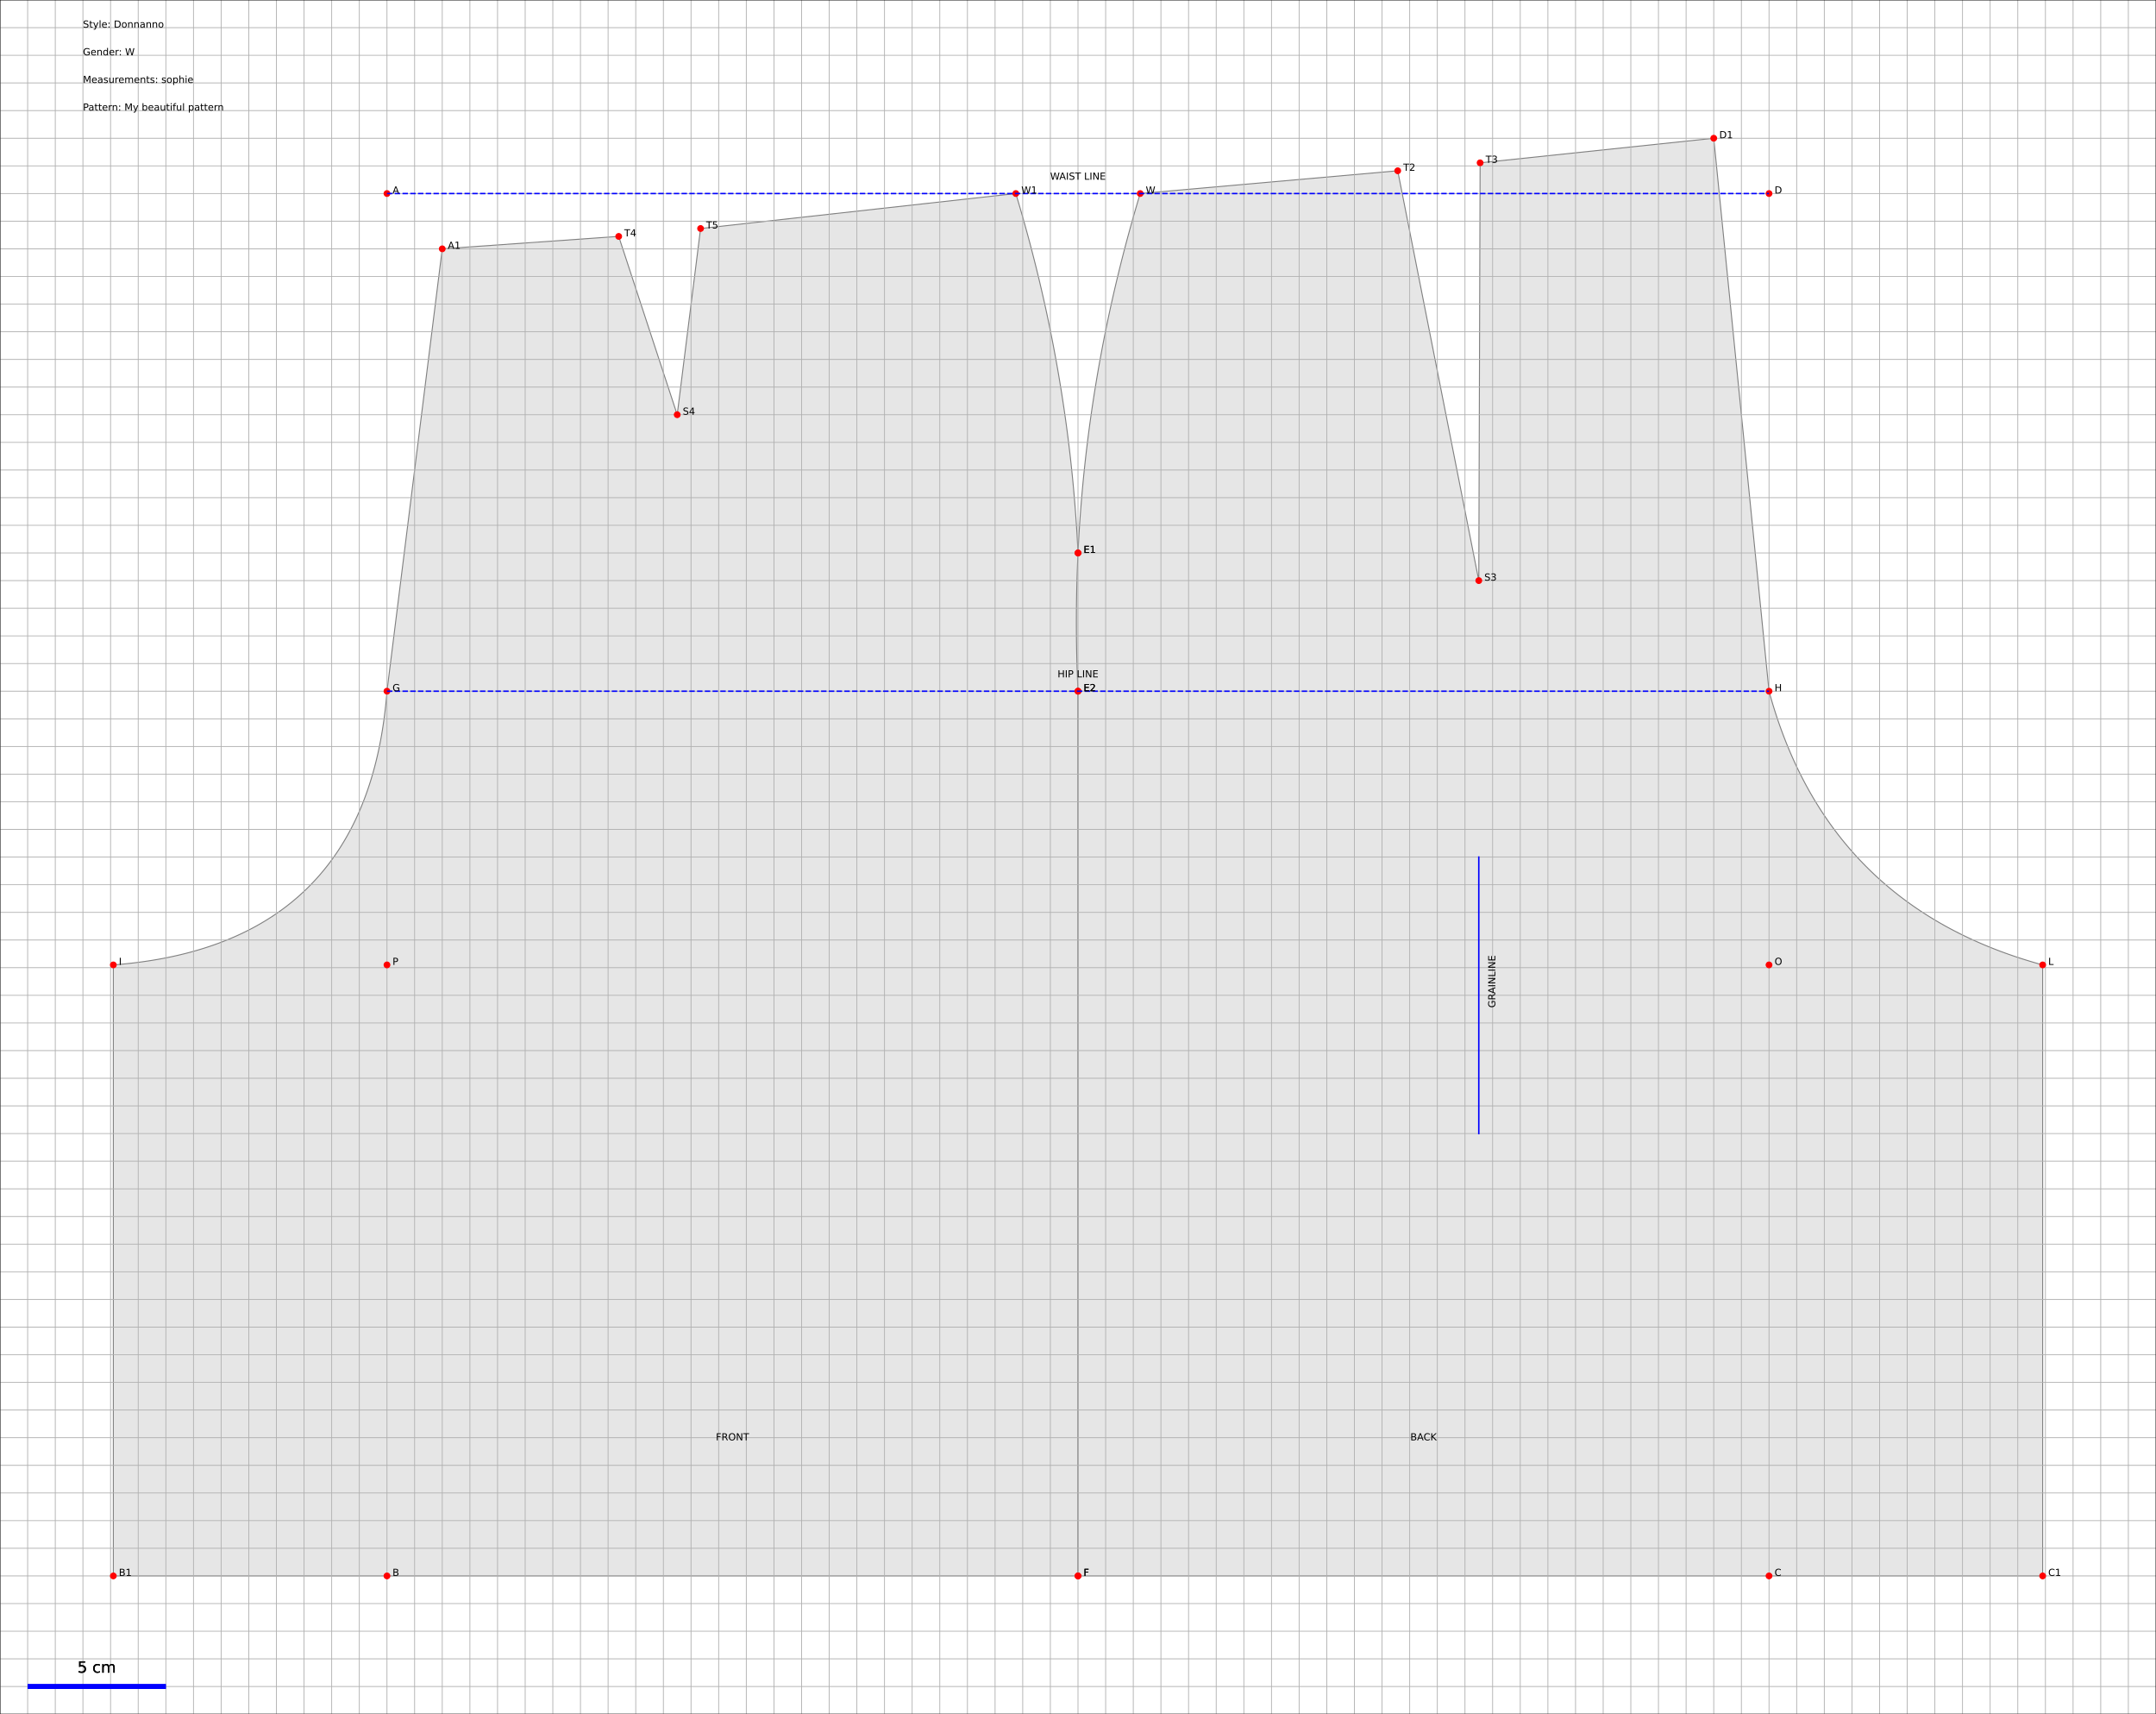 <?xml version="1.0" encoding="utf-8" standalone="no"?>
<!DOCTYPE svg PUBLIC "-//W3C//DTD SVG 1.1//EN"
  "http://www.w3.org/Graphics/SVG/1.1/DTD/svg11.dtd">
<!-- Created with matplotlib (https://matplotlib.org/) -->
<svg height="1757.48pt" version="1.1" viewBox="0 0 2211.024 1757.48" width="2211.024pt" xmlns="http://www.w3.org/2000/svg" xmlns:xlink="http://www.w3.org/1999/xlink">
 <defs>
  <style type="text/css">*{stroke-linecap:butt;stroke-linejoin:round;}</style>
 </defs>
 <g id="figure_1">
  <g id="patch_1">
   <path d="M 0 1757.48 
L 2211.024 1757.48 
L 2211.024 0 
L 0 0 
z
" style="fill:#ffffff;"/>
  </g>
  <g id="axes_1">
   <g id="patch_2">
    <path d="M 0 1757.48 
L 2211.024 1757.48 
L 2211.024 0 
L 0 0 
z
" style="fill:#ffffff;"/>
   </g>
   <g id="patch_3">
    <path clip-path="url(#pe1d89832c5)" d="M 116.22 1615.748 
L 116.22 989.291 
L 116.22 989.291 
L 121.46 988.862 
L 126.651 988.384 
L 131.793 987.856 
L 136.886 987.279 
L 141.929 986.654 
L 146.924 985.979 
L 151.869 985.255 
L 156.766 984.482 
L 161.613 983.66 
L 166.411 982.789 
L 171.16 981.869 
L 175.86 980.9 
L 180.511 979.881 
L 185.113 978.814 
L 189.666 977.697 
L 194.169 976.532 
L 198.624 975.317 
L 203.029 974.053 
L 207.386 972.74 
L 211.693 971.378 
L 215.951 969.967 
L 220.16 968.507 
L 224.32 966.997 
L 228.431 965.439 
L 232.493 963.832 
L 236.506 962.175 
L 240.47 960.47 
L 244.384 958.715 
L 248.25 956.911 
L 252.066 955.058 
L 255.833 953.156 
L 259.552 951.205 
L 263.221 949.205 
L 266.841 947.156 
L 270.412 945.057 
L 273.934 942.91 
L 277.406 940.714 
L 280.83 938.468 
L 284.205 936.173 
L 287.53 933.829 
L 290.807 931.437 
L 294.034 928.995 
L 297.212 926.504 
L 300.341 923.964 
L 303.422 921.374 
L 306.453 918.736 
L 309.434 916.049 
L 312.367 913.312 
L 315.251 910.527 
L 318.086 907.692 
L 320.871 904.808 
L 323.608 901.875 
L 326.295 898.894 
L 328.933 895.863 
L 331.523 892.782 
L 334.063 889.653 
L 336.554 886.475 
L 338.996 883.248 
L 341.389 879.971 
L 343.732 876.646 
L 346.027 873.271 
L 348.273 869.847 
L 350.469 866.375 
L 352.616 862.853 
L 354.715 859.282 
L 356.764 855.662 
L 358.764 851.993 
L 360.715 848.274 
L 362.617 844.507 
L 364.47 840.691 
L 366.274 836.825 
L 368.029 832.91 
L 369.734 828.947 
L 371.391 824.934 
L 372.998 820.872 
L 374.557 816.761 
L 376.066 812.601 
L 377.526 808.392 
L 378.937 804.134 
L 380.299 799.827 
L 381.612 795.47 
L 382.876 791.065 
L 384.091 786.61 
L 385.256 782.107 
L 386.373 777.554 
L 387.44 772.952 
L 388.459 768.301 
L 389.428 763.601 
L 390.348 758.852 
L 391.219 754.054 
L 392.041 749.207 
L 392.814 744.31 
L 393.538 739.365 
L 394.213 734.37 
L 394.839 729.327 
L 395.415 724.234 
L 395.943 719.092 
L 396.421 713.901 
L 396.85 708.661 
L 453.543 255.118 
L 634.497 242.377 
L 694.488 425.197 
L 718.457 234.285 
L 1041.732 198.425 
L 1041.732 198.425 
L 1043.256 203.504 
L 1044.762 208.583 
L 1046.249 213.665 
L 1047.719 218.748 
L 1049.171 223.832 
L 1050.605 228.918 
L 1052.021 234.006 
L 1053.419 239.095 
L 1054.799 244.186 
L 1056.161 249.278 
L 1057.505 254.372 
L 1058.832 259.467 
L 1060.14 264.564 
L 1061.43 269.663 
L 1062.703 274.762 
L 1063.957 279.864 
L 1065.194 284.967 
L 1066.412 290.072 
L 1067.613 295.178 
L 1068.795 300.285 
L 1069.96 305.394 
L 1071.107 310.505 
L 1072.236 315.618 
L 1073.347 320.731 
L 1074.439 325.847 
L 1075.514 330.964 
L 1076.571 336.082 
L 1077.611 341.202 
L 1078.632 346.324 
L 1079.635 351.447 
L 1080.62 356.571 
L 1081.587 361.697 
L 1082.537 366.825 
L 1083.468 371.954 
L 1084.382 377.085 
L 1085.277 382.217 
L 1086.155 387.351 
L 1087.014 392.487 
L 1087.856 397.624 
L 1088.68 402.762 
L 1089.485 407.902 
L 1090.273 413.044 
L 1091.043 418.187 
L 1091.795 423.331 
L 1092.529 428.478 
L 1093.245 433.625 
L 1093.943 438.775 
L 1094.623 443.925 
L 1095.285 449.078 
L 1095.93 454.232 
L 1096.556 459.387 
L 1097.164 464.544 
L 1097.755 469.703 
L 1098.327 474.863 
L 1098.882 480.024 
L 1099.418 485.187 
L 1099.937 490.352 
L 1100.437 495.518 
L 1100.92 500.686 
L 1101.385 505.856 
L 1101.832 511.026 
L 1102.261 516.199 
L 1102.671 521.373 
L 1103.064 526.548 
L 1103.439 531.725 
L 1103.797 536.904 
L 1104.136 542.084 
L 1104.457 547.266 
L 1104.76 552.449 
L 1105.045 557.633 
L 1105.313 562.82 
L 1105.562 568.008 
L 1105.794 573.197 
L 1106.007 578.388 
L 1106.203 583.58 
L 1106.38 588.774 
L 1106.54 593.97 
L 1106.682 599.167 
L 1106.805 604.365 
L 1106.911 609.566 
L 1106.999 614.767 
L 1107.069 619.971 
L 1107.121 625.175 
L 1107.155 630.382 
L 1107.171 635.59 
L 1107.169 640.799 
L 1107.149 646.01 
L 1107.112 651.222 
L 1107.056 656.436 
L 1106.982 661.652 
L 1106.891 666.869 
L 1106.781 672.088 
L 1106.654 677.308 
L 1106.508 682.53 
L 1106.345 687.753 
L 1106.164 692.978 
L 1105.964 698.204 
L 1105.747 703.432 
L 1105.512 708.661 
L 1105.512 708.661 
L 1105.512 1615.748 
z
" style="fill:#e6e6e6;stroke:#808080;stroke-linejoin:miter;"/>
   </g>
   <g id="patch_4">
    <path clip-path="url(#pe1d89832c5)" d="M 1105.512 1615.748 
L 2094.803 1615.748 
L 2094.803 989.291 
L 2094.803 989.291 
L 2090.365 988.06 
L 2085.959 986.797 
L 2081.586 985.5 
L 2077.246 984.171 
L 2072.939 982.809 
L 2068.664 981.414 
L 2064.422 979.987 
L 2060.213 978.527 
L 2056.037 977.034 
L 2051.893 975.509 
L 2047.782 973.95 
L 2043.704 972.359 
L 2039.658 970.736 
L 2035.645 969.079 
L 2031.665 967.39 
L 2027.718 965.668 
L 2023.803 963.913 
L 2019.921 962.126 
L 2016.072 960.306 
L 2012.256 958.453 
L 2008.472 956.567 
L 2004.721 954.649 
L 2001.003 952.698 
L 1997.317 950.714 
L 1993.664 948.698 
L 1990.044 946.649 
L 1986.457 944.567 
L 1982.902 942.452 
L 1979.38 940.305 
L 1975.891 938.125 
L 1972.435 935.912 
L 1969.011 933.666 
L 1965.62 931.388 
L 1962.261 929.077 
L 1958.936 926.733 
L 1955.643 924.357 
L 1952.383 921.948 
L 1949.156 919.506 
L 1945.961 917.031 
L 1942.799 914.524 
L 1939.67 911.984 
L 1936.573 909.411 
L 1933.51 906.805 
L 1930.479 904.167 
L 1927.48 901.496 
L 1924.515 898.792 
L 1921.582 896.056 
L 1918.682 893.287 
L 1915.815 890.485 
L 1912.98 887.65 
L 1910.178 884.783 
L 1907.409 881.883 
L 1904.672 878.95 
L 1901.969 875.984 
L 1899.298 872.986 
L 1896.659 869.955 
L 1894.054 866.891 
L 1891.481 863.795 
L 1888.941 860.666 
L 1886.433 857.504 
L 1883.959 854.309 
L 1881.517 851.082 
L 1879.108 847.821 
L 1876.731 844.529 
L 1874.387 841.203 
L 1872.076 837.845 
L 1869.798 834.454 
L 1867.553 831.03 
L 1865.34 827.574 
L 1863.16 824.084 
L 1861.012 820.562 
L 1858.898 817.008 
L 1856.816 813.42 
L 1854.767 809.8 
L 1852.75 806.148 
L 1850.766 802.462 
L 1848.815 798.744 
L 1846.897 794.993 
L 1845.012 791.209 
L 1843.159 787.392 
L 1841.339 783.543 
L 1839.551 779.661 
L 1837.797 775.747 
L 1836.075 771.799 
L 1834.385 767.819 
L 1832.729 763.806 
L 1831.105 759.761 
L 1829.514 755.683 
L 1827.956 751.572 
L 1826.43 747.428 
L 1824.938 743.251 
L 1823.478 739.042 
L 1822.05 734.8 
L 1820.656 730.526 
L 1819.294 726.218 
L 1817.964 721.878 
L 1816.668 717.505 
L 1815.404 713.1 
L 1814.173 708.661 
L 1757.48 141.732 
L 1517.897 166.943 
L 1516.535 595.276 
L 1433.389 175.088 
L 1169.291 198.425 
L 1169.291 198.425 
L 1167.768 203.504 
L 1166.262 208.583 
L 1164.774 213.665 
L 1163.304 218.748 
L 1161.853 223.832 
L 1160.419 228.918 
L 1159.003 234.006 
L 1157.605 239.095 
L 1156.225 244.186 
L 1154.862 249.278 
L 1153.518 254.372 
L 1152.192 259.467 
L 1150.884 264.564 
L 1149.593 269.663 
L 1148.321 274.762 
L 1147.067 279.864 
L 1145.83 284.967 
L 1144.611 290.072 
L 1143.411 295.178 
L 1142.228 300.285 
L 1141.064 305.394 
L 1139.917 310.505 
L 1138.788 315.618 
L 1137.677 320.731 
L 1136.584 325.847 
L 1135.509 330.964 
L 1134.452 336.082 
L 1133.413 341.202 
L 1132.392 346.324 
L 1131.389 351.447 
L 1130.404 356.571 
L 1129.436 361.697 
L 1128.487 366.825 
L 1127.555 371.954 
L 1126.642 377.085 
L 1125.747 382.217 
L 1124.869 387.351 
L 1124.009 392.487 
L 1123.168 397.624 
L 1122.344 402.762 
L 1121.538 407.902 
L 1120.75 413.044 
L 1119.981 418.187 
L 1119.229 423.331 
L 1118.495 428.478 
L 1117.779 433.625 
L 1117.081 438.775 
L 1116.4 443.925 
L 1115.738 449.078 
L 1115.094 454.232 
L 1114.468 459.387 
L 1113.859 464.544 
L 1113.269 469.703 
L 1112.697 474.863 
L 1112.142 480.024 
L 1111.605 485.187 
L 1111.087 490.352 
L 1110.586 495.518 
L 1110.104 500.686 
L 1109.639 505.856 
L 1109.192 511.026 
L 1108.763 516.199 
L 1108.352 521.373 
L 1107.959 526.548 
L 1107.584 531.725 
L 1107.227 536.904 
L 1106.888 542.084 
L 1106.567 547.266 
L 1106.263 552.449 
L 1105.978 557.633 
L 1105.711 562.82 
L 1105.461 568.008 
L 1105.23 573.197 
L 1105.016 578.388 
L 1104.821 583.58 
L 1104.643 588.774 
L 1104.484 593.97 
L 1104.342 599.167 
L 1104.218 604.365 
L 1104.112 609.566 
L 1104.025 614.767 
L 1103.955 619.971 
L 1103.903 625.175 
L 1103.869 630.382 
L 1103.852 635.59 
L 1103.854 640.799 
L 1103.874 646.01 
L 1103.912 651.222 
L 1103.968 656.436 
L 1104.041 661.652 
L 1104.133 666.869 
L 1104.242 672.088 
L 1104.37 677.308 
L 1104.515 682.53 
L 1104.679 687.753 
L 1104.86 692.978 
L 1105.059 698.204 
L 1105.277 703.432 
L 1105.512 708.661 
L 1105.512 1615.748 
L 2094.803 1615.748 
z
" style="fill:#e6e6e6;stroke:#808080;stroke-linejoin:miter;"/>
   </g>
   <g id="matplotlib.axis_1">
    <g id="xtick_1">
     <g id="line2d_1">
      <path clip-path="url(#pe1d89832c5)" d="M 0 1757.48 
L 0 0 
" style="fill:none;stroke:#b0b0b0;stroke-linecap:square;stroke-width:0.8;"/>
     </g>
    </g>
    <g id="xtick_2">
     <g id="line2d_2">
      <path clip-path="url(#pe1d89832c5)" d="M 28.346 1757.48 
L 28.346 0 
" style="fill:none;stroke:#b0b0b0;stroke-linecap:square;stroke-width:0.8;"/>
     </g>
    </g>
    <g id="xtick_3">
     <g id="line2d_3">
      <path clip-path="url(#pe1d89832c5)" d="M 56.693 1757.48 
L 56.693 0 
" style="fill:none;stroke:#b0b0b0;stroke-linecap:square;stroke-width:0.8;"/>
     </g>
    </g>
    <g id="xtick_4">
     <g id="line2d_4">
      <path clip-path="url(#pe1d89832c5)" d="M 85.039 1757.48 
L 85.039 0 
" style="fill:none;stroke:#b0b0b0;stroke-linecap:square;stroke-width:0.8;"/>
     </g>
    </g>
    <g id="xtick_5">
     <g id="line2d_5">
      <path clip-path="url(#pe1d89832c5)" d="M 113.386 1757.48 
L 113.386 0 
" style="fill:none;stroke:#b0b0b0;stroke-linecap:square;stroke-width:0.8;"/>
     </g>
    </g>
    <g id="xtick_6">
     <g id="line2d_6">
      <path clip-path="url(#pe1d89832c5)" d="M 141.732 1757.48 
L 141.732 0 
" style="fill:none;stroke:#b0b0b0;stroke-linecap:square;stroke-width:0.8;"/>
     </g>
    </g>
    <g id="xtick_7">
     <g id="line2d_7">
      <path clip-path="url(#pe1d89832c5)" d="M 170.079 1757.48 
L 170.079 0 
" style="fill:none;stroke:#b0b0b0;stroke-linecap:square;stroke-width:0.8;"/>
     </g>
    </g>
    <g id="xtick_8">
     <g id="line2d_8">
      <path clip-path="url(#pe1d89832c5)" d="M 198.425 1757.48 
L 198.425 0 
" style="fill:none;stroke:#b0b0b0;stroke-linecap:square;stroke-width:0.8;"/>
     </g>
    </g>
    <g id="xtick_9">
     <g id="line2d_9">
      <path clip-path="url(#pe1d89832c5)" d="M 226.772 1757.48 
L 226.772 0 
" style="fill:none;stroke:#b0b0b0;stroke-linecap:square;stroke-width:0.8;"/>
     </g>
    </g>
    <g id="xtick_10">
     <g id="line2d_10">
      <path clip-path="url(#pe1d89832c5)" d="M 255.118 1757.48 
L 255.118 0 
" style="fill:none;stroke:#b0b0b0;stroke-linecap:square;stroke-width:0.8;"/>
     </g>
    </g>
    <g id="xtick_11">
     <g id="line2d_11">
      <path clip-path="url(#pe1d89832c5)" d="M 283.465 1757.48 
L 283.465 0 
" style="fill:none;stroke:#b0b0b0;stroke-linecap:square;stroke-width:0.8;"/>
     </g>
    </g>
    <g id="xtick_12">
     <g id="line2d_12">
      <path clip-path="url(#pe1d89832c5)" d="M 311.811 1757.48 
L 311.811 0 
" style="fill:none;stroke:#b0b0b0;stroke-linecap:square;stroke-width:0.8;"/>
     </g>
    </g>
    <g id="xtick_13">
     <g id="line2d_13">
      <path clip-path="url(#pe1d89832c5)" d="M 340.157 1757.48 
L 340.157 0 
" style="fill:none;stroke:#b0b0b0;stroke-linecap:square;stroke-width:0.8;"/>
     </g>
    </g>
    <g id="xtick_14">
     <g id="line2d_14">
      <path clip-path="url(#pe1d89832c5)" d="M 368.504 1757.48 
L 368.504 0 
" style="fill:none;stroke:#b0b0b0;stroke-linecap:square;stroke-width:0.8;"/>
     </g>
    </g>
    <g id="xtick_15">
     <g id="line2d_15">
      <path clip-path="url(#pe1d89832c5)" d="M 396.85 1757.48 
L 396.85 0 
" style="fill:none;stroke:#b0b0b0;stroke-linecap:square;stroke-width:0.8;"/>
     </g>
    </g>
    <g id="xtick_16">
     <g id="line2d_16">
      <path clip-path="url(#pe1d89832c5)" d="M 425.197 1757.48 
L 425.197 0 
" style="fill:none;stroke:#b0b0b0;stroke-linecap:square;stroke-width:0.8;"/>
     </g>
    </g>
    <g id="xtick_17">
     <g id="line2d_17">
      <path clip-path="url(#pe1d89832c5)" d="M 453.543 1757.48 
L 453.543 0 
" style="fill:none;stroke:#b0b0b0;stroke-linecap:square;stroke-width:0.8;"/>
     </g>
    </g>
    <g id="xtick_18">
     <g id="line2d_18">
      <path clip-path="url(#pe1d89832c5)" d="M 481.89 1757.48 
L 481.89 0 
" style="fill:none;stroke:#b0b0b0;stroke-linecap:square;stroke-width:0.8;"/>
     </g>
    </g>
    <g id="xtick_19">
     <g id="line2d_19">
      <path clip-path="url(#pe1d89832c5)" d="M 510.236 1757.48 
L 510.236 0 
" style="fill:none;stroke:#b0b0b0;stroke-linecap:square;stroke-width:0.8;"/>
     </g>
    </g>
    <g id="xtick_20">
     <g id="line2d_20">
      <path clip-path="url(#pe1d89832c5)" d="M 538.583 1757.48 
L 538.583 0 
" style="fill:none;stroke:#b0b0b0;stroke-linecap:square;stroke-width:0.8;"/>
     </g>
    </g>
    <g id="xtick_21">
     <g id="line2d_21">
      <path clip-path="url(#pe1d89832c5)" d="M 566.929 1757.48 
L 566.929 0 
" style="fill:none;stroke:#b0b0b0;stroke-linecap:square;stroke-width:0.8;"/>
     </g>
    </g>
    <g id="xtick_22">
     <g id="line2d_22">
      <path clip-path="url(#pe1d89832c5)" d="M 595.276 1757.48 
L 595.276 0 
" style="fill:none;stroke:#b0b0b0;stroke-linecap:square;stroke-width:0.8;"/>
     </g>
    </g>
    <g id="xtick_23">
     <g id="line2d_23">
      <path clip-path="url(#pe1d89832c5)" d="M 623.622 1757.48 
L 623.622 0 
" style="fill:none;stroke:#b0b0b0;stroke-linecap:square;stroke-width:0.8;"/>
     </g>
    </g>
    <g id="xtick_24">
     <g id="line2d_24">
      <path clip-path="url(#pe1d89832c5)" d="M 651.969 1757.48 
L 651.969 0 
" style="fill:none;stroke:#b0b0b0;stroke-linecap:square;stroke-width:0.8;"/>
     </g>
    </g>
    <g id="xtick_25">
     <g id="line2d_25">
      <path clip-path="url(#pe1d89832c5)" d="M 680.315 1757.48 
L 680.315 0 
" style="fill:none;stroke:#b0b0b0;stroke-linecap:square;stroke-width:0.8;"/>
     </g>
    </g>
    <g id="xtick_26">
     <g id="line2d_26">
      <path clip-path="url(#pe1d89832c5)" d="M 708.661 1757.48 
L 708.661 0 
" style="fill:none;stroke:#b0b0b0;stroke-linecap:square;stroke-width:0.8;"/>
     </g>
    </g>
    <g id="xtick_27">
     <g id="line2d_27">
      <path clip-path="url(#pe1d89832c5)" d="M 737.008 1757.48 
L 737.008 0 
" style="fill:none;stroke:#b0b0b0;stroke-linecap:square;stroke-width:0.8;"/>
     </g>
    </g>
    <g id="xtick_28">
     <g id="line2d_28">
      <path clip-path="url(#pe1d89832c5)" d="M 765.354 1757.48 
L 765.354 0 
" style="fill:none;stroke:#b0b0b0;stroke-linecap:square;stroke-width:0.8;"/>
     </g>
    </g>
    <g id="xtick_29">
     <g id="line2d_29">
      <path clip-path="url(#pe1d89832c5)" d="M 793.701 1757.48 
L 793.701 0 
" style="fill:none;stroke:#b0b0b0;stroke-linecap:square;stroke-width:0.8;"/>
     </g>
    </g>
    <g id="xtick_30">
     <g id="line2d_30">
      <path clip-path="url(#pe1d89832c5)" d="M 822.047 1757.48 
L 822.047 0 
" style="fill:none;stroke:#b0b0b0;stroke-linecap:square;stroke-width:0.8;"/>
     </g>
    </g>
    <g id="xtick_31">
     <g id="line2d_31">
      <path clip-path="url(#pe1d89832c5)" d="M 850.394 1757.48 
L 850.394 0 
" style="fill:none;stroke:#b0b0b0;stroke-linecap:square;stroke-width:0.8;"/>
     </g>
    </g>
    <g id="xtick_32">
     <g id="line2d_32">
      <path clip-path="url(#pe1d89832c5)" d="M 878.74 1757.48 
L 878.74 0 
" style="fill:none;stroke:#b0b0b0;stroke-linecap:square;stroke-width:0.8;"/>
     </g>
    </g>
    <g id="xtick_33">
     <g id="line2d_33">
      <path clip-path="url(#pe1d89832c5)" d="M 907.087 1757.48 
L 907.087 0 
" style="fill:none;stroke:#b0b0b0;stroke-linecap:square;stroke-width:0.8;"/>
     </g>
    </g>
    <g id="xtick_34">
     <g id="line2d_34">
      <path clip-path="url(#pe1d89832c5)" d="M 935.433 1757.48 
L 935.433 0 
" style="fill:none;stroke:#b0b0b0;stroke-linecap:square;stroke-width:0.8;"/>
     </g>
    </g>
    <g id="xtick_35">
     <g id="line2d_35">
      <path clip-path="url(#pe1d89832c5)" d="M 963.78 1757.48 
L 963.78 0 
" style="fill:none;stroke:#b0b0b0;stroke-linecap:square;stroke-width:0.8;"/>
     </g>
    </g>
    <g id="xtick_36">
     <g id="line2d_36">
      <path clip-path="url(#pe1d89832c5)" d="M 992.126 1757.48 
L 992.126 0 
" style="fill:none;stroke:#b0b0b0;stroke-linecap:square;stroke-width:0.8;"/>
     </g>
    </g>
    <g id="xtick_37">
     <g id="line2d_37">
      <path clip-path="url(#pe1d89832c5)" d="M 1020.472 1757.48 
L 1020.472 0 
" style="fill:none;stroke:#b0b0b0;stroke-linecap:square;stroke-width:0.8;"/>
     </g>
    </g>
    <g id="xtick_38">
     <g id="line2d_38">
      <path clip-path="url(#pe1d89832c5)" d="M 1048.819 1757.48 
L 1048.819 0 
" style="fill:none;stroke:#b0b0b0;stroke-linecap:square;stroke-width:0.8;"/>
     </g>
    </g>
    <g id="xtick_39">
     <g id="line2d_39">
      <path clip-path="url(#pe1d89832c5)" d="M 1077.165 1757.48 
L 1077.165 0 
" style="fill:none;stroke:#b0b0b0;stroke-linecap:square;stroke-width:0.8;"/>
     </g>
    </g>
    <g id="xtick_40">
     <g id="line2d_40">
      <path clip-path="url(#pe1d89832c5)" d="M 1105.512 1757.48 
L 1105.512 0 
" style="fill:none;stroke:#b0b0b0;stroke-linecap:square;stroke-width:0.8;"/>
     </g>
    </g>
    <g id="xtick_41">
     <g id="line2d_41">
      <path clip-path="url(#pe1d89832c5)" d="M 1133.858 1757.48 
L 1133.858 0 
" style="fill:none;stroke:#b0b0b0;stroke-linecap:square;stroke-width:0.8;"/>
     </g>
    </g>
    <g id="xtick_42">
     <g id="line2d_42">
      <path clip-path="url(#pe1d89832c5)" d="M 1162.205 1757.48 
L 1162.205 0 
" style="fill:none;stroke:#b0b0b0;stroke-linecap:square;stroke-width:0.8;"/>
     </g>
    </g>
    <g id="xtick_43">
     <g id="line2d_43">
      <path clip-path="url(#pe1d89832c5)" d="M 1190.551 1757.48 
L 1190.551 0 
" style="fill:none;stroke:#b0b0b0;stroke-linecap:square;stroke-width:0.8;"/>
     </g>
    </g>
    <g id="xtick_44">
     <g id="line2d_44">
      <path clip-path="url(#pe1d89832c5)" d="M 1218.898 1757.48 
L 1218.898 0 
" style="fill:none;stroke:#b0b0b0;stroke-linecap:square;stroke-width:0.8;"/>
     </g>
    </g>
    <g id="xtick_45">
     <g id="line2d_45">
      <path clip-path="url(#pe1d89832c5)" d="M 1247.244 1757.48 
L 1247.244 0 
" style="fill:none;stroke:#b0b0b0;stroke-linecap:square;stroke-width:0.8;"/>
     </g>
    </g>
    <g id="xtick_46">
     <g id="line2d_46">
      <path clip-path="url(#pe1d89832c5)" d="M 1275.591 1757.48 
L 1275.591 0 
" style="fill:none;stroke:#b0b0b0;stroke-linecap:square;stroke-width:0.8;"/>
     </g>
    </g>
    <g id="xtick_47">
     <g id="line2d_47">
      <path clip-path="url(#pe1d89832c5)" d="M 1303.937 1757.48 
L 1303.937 0 
" style="fill:none;stroke:#b0b0b0;stroke-linecap:square;stroke-width:0.8;"/>
     </g>
    </g>
    <g id="xtick_48">
     <g id="line2d_48">
      <path clip-path="url(#pe1d89832c5)" d="M 1332.283 1757.48 
L 1332.283 0 
" style="fill:none;stroke:#b0b0b0;stroke-linecap:square;stroke-width:0.8;"/>
     </g>
    </g>
    <g id="xtick_49">
     <g id="line2d_49">
      <path clip-path="url(#pe1d89832c5)" d="M 1360.63 1757.48 
L 1360.63 0 
" style="fill:none;stroke:#b0b0b0;stroke-linecap:square;stroke-width:0.8;"/>
     </g>
    </g>
    <g id="xtick_50">
     <g id="line2d_50">
      <path clip-path="url(#pe1d89832c5)" d="M 1388.976 1757.48 
L 1388.976 0 
" style="fill:none;stroke:#b0b0b0;stroke-linecap:square;stroke-width:0.8;"/>
     </g>
    </g>
    <g id="xtick_51">
     <g id="line2d_51">
      <path clip-path="url(#pe1d89832c5)" d="M 1417.323 1757.48 
L 1417.323 0 
" style="fill:none;stroke:#b0b0b0;stroke-linecap:square;stroke-width:0.8;"/>
     </g>
    </g>
    <g id="xtick_52">
     <g id="line2d_52">
      <path clip-path="url(#pe1d89832c5)" d="M 1445.669 1757.48 
L 1445.669 0 
" style="fill:none;stroke:#b0b0b0;stroke-linecap:square;stroke-width:0.8;"/>
     </g>
    </g>
    <g id="xtick_53">
     <g id="line2d_53">
      <path clip-path="url(#pe1d89832c5)" d="M 1474.016 1757.48 
L 1474.016 0 
" style="fill:none;stroke:#b0b0b0;stroke-linecap:square;stroke-width:0.8;"/>
     </g>
    </g>
    <g id="xtick_54">
     <g id="line2d_54">
      <path clip-path="url(#pe1d89832c5)" d="M 1502.362 1757.48 
L 1502.362 0 
" style="fill:none;stroke:#b0b0b0;stroke-linecap:square;stroke-width:0.8;"/>
     </g>
    </g>
    <g id="xtick_55">
     <g id="line2d_55">
      <path clip-path="url(#pe1d89832c5)" d="M 1530.709 1757.48 
L 1530.709 0 
" style="fill:none;stroke:#b0b0b0;stroke-linecap:square;stroke-width:0.8;"/>
     </g>
    </g>
    <g id="xtick_56">
     <g id="line2d_56">
      <path clip-path="url(#pe1d89832c5)" d="M 1559.055 1757.48 
L 1559.055 0 
" style="fill:none;stroke:#b0b0b0;stroke-linecap:square;stroke-width:0.8;"/>
     </g>
    </g>
    <g id="xtick_57">
     <g id="line2d_57">
      <path clip-path="url(#pe1d89832c5)" d="M 1587.402 1757.48 
L 1587.402 0 
" style="fill:none;stroke:#b0b0b0;stroke-linecap:square;stroke-width:0.8;"/>
     </g>
    </g>
    <g id="xtick_58">
     <g id="line2d_58">
      <path clip-path="url(#pe1d89832c5)" d="M 1615.748 1757.48 
L 1615.748 0 
" style="fill:none;stroke:#b0b0b0;stroke-linecap:square;stroke-width:0.8;"/>
     </g>
    </g>
    <g id="xtick_59">
     <g id="line2d_59">
      <path clip-path="url(#pe1d89832c5)" d="M 1644.094 1757.48 
L 1644.094 0 
" style="fill:none;stroke:#b0b0b0;stroke-linecap:square;stroke-width:0.8;"/>
     </g>
    </g>
    <g id="xtick_60">
     <g id="line2d_60">
      <path clip-path="url(#pe1d89832c5)" d="M 1672.441 1757.48 
L 1672.441 0 
" style="fill:none;stroke:#b0b0b0;stroke-linecap:square;stroke-width:0.8;"/>
     </g>
    </g>
    <g id="xtick_61">
     <g id="line2d_61">
      <path clip-path="url(#pe1d89832c5)" d="M 1700.787 1757.48 
L 1700.787 0 
" style="fill:none;stroke:#b0b0b0;stroke-linecap:square;stroke-width:0.8;"/>
     </g>
    </g>
    <g id="xtick_62">
     <g id="line2d_62">
      <path clip-path="url(#pe1d89832c5)" d="M 1729.134 1757.48 
L 1729.134 0 
" style="fill:none;stroke:#b0b0b0;stroke-linecap:square;stroke-width:0.8;"/>
     </g>
    </g>
    <g id="xtick_63">
     <g id="line2d_63">
      <path clip-path="url(#pe1d89832c5)" d="M 1757.48 1757.48 
L 1757.48 0 
" style="fill:none;stroke:#b0b0b0;stroke-linecap:square;stroke-width:0.8;"/>
     </g>
    </g>
    <g id="xtick_64">
     <g id="line2d_64">
      <path clip-path="url(#pe1d89832c5)" d="M 1785.827 1757.48 
L 1785.827 0 
" style="fill:none;stroke:#b0b0b0;stroke-linecap:square;stroke-width:0.8;"/>
     </g>
    </g>
    <g id="xtick_65">
     <g id="line2d_65">
      <path clip-path="url(#pe1d89832c5)" d="M 1814.173 1757.48 
L 1814.173 0 
" style="fill:none;stroke:#b0b0b0;stroke-linecap:square;stroke-width:0.8;"/>
     </g>
    </g>
    <g id="xtick_66">
     <g id="line2d_66">
      <path clip-path="url(#pe1d89832c5)" d="M 1842.52 1757.48 
L 1842.52 0 
" style="fill:none;stroke:#b0b0b0;stroke-linecap:square;stroke-width:0.8;"/>
     </g>
    </g>
    <g id="xtick_67">
     <g id="line2d_67">
      <path clip-path="url(#pe1d89832c5)" d="M 1870.866 1757.48 
L 1870.866 0 
" style="fill:none;stroke:#b0b0b0;stroke-linecap:square;stroke-width:0.8;"/>
     </g>
    </g>
    <g id="xtick_68">
     <g id="line2d_68">
      <path clip-path="url(#pe1d89832c5)" d="M 1899.213 1757.48 
L 1899.213 0 
" style="fill:none;stroke:#b0b0b0;stroke-linecap:square;stroke-width:0.8;"/>
     </g>
    </g>
    <g id="xtick_69">
     <g id="line2d_69">
      <path clip-path="url(#pe1d89832c5)" d="M 1927.559 1757.48 
L 1927.559 0 
" style="fill:none;stroke:#b0b0b0;stroke-linecap:square;stroke-width:0.8;"/>
     </g>
    </g>
    <g id="xtick_70">
     <g id="line2d_70">
      <path clip-path="url(#pe1d89832c5)" d="M 1955.906 1757.48 
L 1955.906 0 
" style="fill:none;stroke:#b0b0b0;stroke-linecap:square;stroke-width:0.8;"/>
     </g>
    </g>
    <g id="xtick_71">
     <g id="line2d_71">
      <path clip-path="url(#pe1d89832c5)" d="M 1984.252 1757.48 
L 1984.252 0 
" style="fill:none;stroke:#b0b0b0;stroke-linecap:square;stroke-width:0.8;"/>
     </g>
    </g>
    <g id="xtick_72">
     <g id="line2d_72">
      <path clip-path="url(#pe1d89832c5)" d="M 2012.598 1757.48 
L 2012.598 0 
" style="fill:none;stroke:#b0b0b0;stroke-linecap:square;stroke-width:0.8;"/>
     </g>
    </g>
    <g id="xtick_73">
     <g id="line2d_73">
      <path clip-path="url(#pe1d89832c5)" d="M 2040.945 1757.48 
L 2040.945 0 
" style="fill:none;stroke:#b0b0b0;stroke-linecap:square;stroke-width:0.8;"/>
     </g>
    </g>
    <g id="xtick_74">
     <g id="line2d_74">
      <path clip-path="url(#pe1d89832c5)" d="M 2069.291 1757.48 
L 2069.291 0 
" style="fill:none;stroke:#b0b0b0;stroke-linecap:square;stroke-width:0.8;"/>
     </g>
    </g>
    <g id="xtick_75">
     <g id="line2d_75">
      <path clip-path="url(#pe1d89832c5)" d="M 2097.638 1757.48 
L 2097.638 0 
" style="fill:none;stroke:#b0b0b0;stroke-linecap:square;stroke-width:0.8;"/>
     </g>
    </g>
    <g id="xtick_76">
     <g id="line2d_76">
      <path clip-path="url(#pe1d89832c5)" d="M 2125.984 1757.48 
L 2125.984 0 
" style="fill:none;stroke:#b0b0b0;stroke-linecap:square;stroke-width:0.8;"/>
     </g>
    </g>
    <g id="xtick_77">
     <g id="line2d_77">
      <path clip-path="url(#pe1d89832c5)" d="M 2154.331 1757.48 
L 2154.331 0 
" style="fill:none;stroke:#b0b0b0;stroke-linecap:square;stroke-width:0.8;"/>
     </g>
    </g>
    <g id="xtick_78">
     <g id="line2d_78">
      <path clip-path="url(#pe1d89832c5)" d="M 2182.677 1757.48 
L 2182.677 0 
" style="fill:none;stroke:#b0b0b0;stroke-linecap:square;stroke-width:0.8;"/>
     </g>
    </g>
   </g>
   <g id="matplotlib.axis_2">
    <g id="ytick_1">
     <g id="line2d_79">
      <path clip-path="url(#pe1d89832c5)" d="M 0 1757.48 
L 2211.024 1757.48 
" style="fill:none;stroke:#b0b0b0;stroke-linecap:square;stroke-width:0.8;"/>
     </g>
    </g>
    <g id="ytick_2">
     <g id="line2d_80">
      <path clip-path="url(#pe1d89832c5)" d="M 0 1729.134 
L 2211.024 1729.134 
" style="fill:none;stroke:#b0b0b0;stroke-linecap:square;stroke-width:0.8;"/>
     </g>
    </g>
    <g id="ytick_3">
     <g id="line2d_81">
      <path clip-path="url(#pe1d89832c5)" d="M 0 1700.787 
L 2211.024 1700.787 
" style="fill:none;stroke:#b0b0b0;stroke-linecap:square;stroke-width:0.8;"/>
     </g>
    </g>
    <g id="ytick_4">
     <g id="line2d_82">
      <path clip-path="url(#pe1d89832c5)" d="M 0 1672.441 
L 2211.024 1672.441 
" style="fill:none;stroke:#b0b0b0;stroke-linecap:square;stroke-width:0.8;"/>
     </g>
    </g>
    <g id="ytick_5">
     <g id="line2d_83">
      <path clip-path="url(#pe1d89832c5)" d="M 0 1644.094 
L 2211.024 1644.094 
" style="fill:none;stroke:#b0b0b0;stroke-linecap:square;stroke-width:0.8;"/>
     </g>
    </g>
    <g id="ytick_6">
     <g id="line2d_84">
      <path clip-path="url(#pe1d89832c5)" d="M 0 1615.748 
L 2211.024 1615.748 
" style="fill:none;stroke:#b0b0b0;stroke-linecap:square;stroke-width:0.8;"/>
     </g>
    </g>
    <g id="ytick_7">
     <g id="line2d_85">
      <path clip-path="url(#pe1d89832c5)" d="M 0 1587.402 
L 2211.024 1587.402 
" style="fill:none;stroke:#b0b0b0;stroke-linecap:square;stroke-width:0.8;"/>
     </g>
    </g>
    <g id="ytick_8">
     <g id="line2d_86">
      <path clip-path="url(#pe1d89832c5)" d="M 0 1559.055 
L 2211.024 1559.055 
" style="fill:none;stroke:#b0b0b0;stroke-linecap:square;stroke-width:0.8;"/>
     </g>
    </g>
    <g id="ytick_9">
     <g id="line2d_87">
      <path clip-path="url(#pe1d89832c5)" d="M 0 1530.709 
L 2211.024 1530.709 
" style="fill:none;stroke:#b0b0b0;stroke-linecap:square;stroke-width:0.8;"/>
     </g>
    </g>
    <g id="ytick_10">
     <g id="line2d_88">
      <path clip-path="url(#pe1d89832c5)" d="M 0 1502.362 
L 2211.024 1502.362 
" style="fill:none;stroke:#b0b0b0;stroke-linecap:square;stroke-width:0.8;"/>
     </g>
    </g>
    <g id="ytick_11">
     <g id="line2d_89">
      <path clip-path="url(#pe1d89832c5)" d="M 0 1474.016 
L 2211.024 1474.016 
" style="fill:none;stroke:#b0b0b0;stroke-linecap:square;stroke-width:0.8;"/>
     </g>
    </g>
    <g id="ytick_12">
     <g id="line2d_90">
      <path clip-path="url(#pe1d89832c5)" d="M 0 1445.669 
L 2211.024 1445.669 
" style="fill:none;stroke:#b0b0b0;stroke-linecap:square;stroke-width:0.8;"/>
     </g>
    </g>
    <g id="ytick_13">
     <g id="line2d_91">
      <path clip-path="url(#pe1d89832c5)" d="M 0 1417.323 
L 2211.024 1417.323 
" style="fill:none;stroke:#b0b0b0;stroke-linecap:square;stroke-width:0.8;"/>
     </g>
    </g>
    <g id="ytick_14">
     <g id="line2d_92">
      <path clip-path="url(#pe1d89832c5)" d="M 0 1388.976 
L 2211.024 1388.976 
" style="fill:none;stroke:#b0b0b0;stroke-linecap:square;stroke-width:0.8;"/>
     </g>
    </g>
    <g id="ytick_15">
     <g id="line2d_93">
      <path clip-path="url(#pe1d89832c5)" d="M 0 1360.63 
L 2211.024 1360.63 
" style="fill:none;stroke:#b0b0b0;stroke-linecap:square;stroke-width:0.8;"/>
     </g>
    </g>
    <g id="ytick_16">
     <g id="line2d_94">
      <path clip-path="url(#pe1d89832c5)" d="M 0 1332.283 
L 2211.024 1332.283 
" style="fill:none;stroke:#b0b0b0;stroke-linecap:square;stroke-width:0.8;"/>
     </g>
    </g>
    <g id="ytick_17">
     <g id="line2d_95">
      <path clip-path="url(#pe1d89832c5)" d="M 0 1303.937 
L 2211.024 1303.937 
" style="fill:none;stroke:#b0b0b0;stroke-linecap:square;stroke-width:0.8;"/>
     </g>
    </g>
    <g id="ytick_18">
     <g id="line2d_96">
      <path clip-path="url(#pe1d89832c5)" d="M 0 1275.591 
L 2211.024 1275.591 
" style="fill:none;stroke:#b0b0b0;stroke-linecap:square;stroke-width:0.8;"/>
     </g>
    </g>
    <g id="ytick_19">
     <g id="line2d_97">
      <path clip-path="url(#pe1d89832c5)" d="M 0 1247.244 
L 2211.024 1247.244 
" style="fill:none;stroke:#b0b0b0;stroke-linecap:square;stroke-width:0.8;"/>
     </g>
    </g>
    <g id="ytick_20">
     <g id="line2d_98">
      <path clip-path="url(#pe1d89832c5)" d="M 0 1218.898 
L 2211.024 1218.898 
" style="fill:none;stroke:#b0b0b0;stroke-linecap:square;stroke-width:0.8;"/>
     </g>
    </g>
    <g id="ytick_21">
     <g id="line2d_99">
      <path clip-path="url(#pe1d89832c5)" d="M 0 1190.551 
L 2211.024 1190.551 
" style="fill:none;stroke:#b0b0b0;stroke-linecap:square;stroke-width:0.8;"/>
     </g>
    </g>
    <g id="ytick_22">
     <g id="line2d_100">
      <path clip-path="url(#pe1d89832c5)" d="M 0 1162.205 
L 2211.024 1162.205 
" style="fill:none;stroke:#b0b0b0;stroke-linecap:square;stroke-width:0.8;"/>
     </g>
    </g>
    <g id="ytick_23">
     <g id="line2d_101">
      <path clip-path="url(#pe1d89832c5)" d="M 0 1133.858 
L 2211.024 1133.858 
" style="fill:none;stroke:#b0b0b0;stroke-linecap:square;stroke-width:0.8;"/>
     </g>
    </g>
    <g id="ytick_24">
     <g id="line2d_102">
      <path clip-path="url(#pe1d89832c5)" d="M 0 1105.512 
L 2211.024 1105.512 
" style="fill:none;stroke:#b0b0b0;stroke-linecap:square;stroke-width:0.8;"/>
     </g>
    </g>
    <g id="ytick_25">
     <g id="line2d_103">
      <path clip-path="url(#pe1d89832c5)" d="M 0 1077.165 
L 2211.024 1077.165 
" style="fill:none;stroke:#b0b0b0;stroke-linecap:square;stroke-width:0.8;"/>
     </g>
    </g>
    <g id="ytick_26">
     <g id="line2d_104">
      <path clip-path="url(#pe1d89832c5)" d="M 0 1048.819 
L 2211.024 1048.819 
" style="fill:none;stroke:#b0b0b0;stroke-linecap:square;stroke-width:0.8;"/>
     </g>
    </g>
    <g id="ytick_27">
     <g id="line2d_105">
      <path clip-path="url(#pe1d89832c5)" d="M 0 1020.472 
L 2211.024 1020.472 
" style="fill:none;stroke:#b0b0b0;stroke-linecap:square;stroke-width:0.8;"/>
     </g>
    </g>
    <g id="ytick_28">
     <g id="line2d_106">
      <path clip-path="url(#pe1d89832c5)" d="M 0 992.126 
L 2211.024 992.126 
" style="fill:none;stroke:#b0b0b0;stroke-linecap:square;stroke-width:0.8;"/>
     </g>
    </g>
    <g id="ytick_29">
     <g id="line2d_107">
      <path clip-path="url(#pe1d89832c5)" d="M 0 963.78 
L 2211.024 963.78 
" style="fill:none;stroke:#b0b0b0;stroke-linecap:square;stroke-width:0.8;"/>
     </g>
    </g>
    <g id="ytick_30">
     <g id="line2d_108">
      <path clip-path="url(#pe1d89832c5)" d="M 0 935.433 
L 2211.024 935.433 
" style="fill:none;stroke:#b0b0b0;stroke-linecap:square;stroke-width:0.8;"/>
     </g>
    </g>
    <g id="ytick_31">
     <g id="line2d_109">
      <path clip-path="url(#pe1d89832c5)" d="M 0 907.087 
L 2211.024 907.087 
" style="fill:none;stroke:#b0b0b0;stroke-linecap:square;stroke-width:0.8;"/>
     </g>
    </g>
    <g id="ytick_32">
     <g id="line2d_110">
      <path clip-path="url(#pe1d89832c5)" d="M 0 878.74 
L 2211.024 878.74 
" style="fill:none;stroke:#b0b0b0;stroke-linecap:square;stroke-width:0.8;"/>
     </g>
    </g>
    <g id="ytick_33">
     <g id="line2d_111">
      <path clip-path="url(#pe1d89832c5)" d="M 0 850.394 
L 2211.024 850.394 
" style="fill:none;stroke:#b0b0b0;stroke-linecap:square;stroke-width:0.8;"/>
     </g>
    </g>
    <g id="ytick_34">
     <g id="line2d_112">
      <path clip-path="url(#pe1d89832c5)" d="M 0 822.047 
L 2211.024 822.047 
" style="fill:none;stroke:#b0b0b0;stroke-linecap:square;stroke-width:0.8;"/>
     </g>
    </g>
    <g id="ytick_35">
     <g id="line2d_113">
      <path clip-path="url(#pe1d89832c5)" d="M 0 793.701 
L 2211.024 793.701 
" style="fill:none;stroke:#b0b0b0;stroke-linecap:square;stroke-width:0.8;"/>
     </g>
    </g>
    <g id="ytick_36">
     <g id="line2d_114">
      <path clip-path="url(#pe1d89832c5)" d="M 0 765.354 
L 2211.024 765.354 
" style="fill:none;stroke:#b0b0b0;stroke-linecap:square;stroke-width:0.8;"/>
     </g>
    </g>
    <g id="ytick_37">
     <g id="line2d_115">
      <path clip-path="url(#pe1d89832c5)" d="M 0 737.008 
L 2211.024 737.008 
" style="fill:none;stroke:#b0b0b0;stroke-linecap:square;stroke-width:0.8;"/>
     </g>
    </g>
    <g id="ytick_38">
     <g id="line2d_116">
      <path clip-path="url(#pe1d89832c5)" d="M 0 708.661 
L 2211.024 708.661 
" style="fill:none;stroke:#b0b0b0;stroke-linecap:square;stroke-width:0.8;"/>
     </g>
    </g>
    <g id="ytick_39">
     <g id="line2d_117">
      <path clip-path="url(#pe1d89832c5)" d="M 0 680.315 
L 2211.024 680.315 
" style="fill:none;stroke:#b0b0b0;stroke-linecap:square;stroke-width:0.8;"/>
     </g>
    </g>
    <g id="ytick_40">
     <g id="line2d_118">
      <path clip-path="url(#pe1d89832c5)" d="M 0 651.969 
L 2211.024 651.969 
" style="fill:none;stroke:#b0b0b0;stroke-linecap:square;stroke-width:0.8;"/>
     </g>
    </g>
    <g id="ytick_41">
     <g id="line2d_119">
      <path clip-path="url(#pe1d89832c5)" d="M 0 623.622 
L 2211.024 623.622 
" style="fill:none;stroke:#b0b0b0;stroke-linecap:square;stroke-width:0.8;"/>
     </g>
    </g>
    <g id="ytick_42">
     <g id="line2d_120">
      <path clip-path="url(#pe1d89832c5)" d="M 0 595.276 
L 2211.024 595.276 
" style="fill:none;stroke:#b0b0b0;stroke-linecap:square;stroke-width:0.8;"/>
     </g>
    </g>
    <g id="ytick_43">
     <g id="line2d_121">
      <path clip-path="url(#pe1d89832c5)" d="M 0 566.929 
L 2211.024 566.929 
" style="fill:none;stroke:#b0b0b0;stroke-linecap:square;stroke-width:0.8;"/>
     </g>
    </g>
    <g id="ytick_44">
     <g id="line2d_122">
      <path clip-path="url(#pe1d89832c5)" d="M 0 538.583 
L 2211.024 538.583 
" style="fill:none;stroke:#b0b0b0;stroke-linecap:square;stroke-width:0.8;"/>
     </g>
    </g>
    <g id="ytick_45">
     <g id="line2d_123">
      <path clip-path="url(#pe1d89832c5)" d="M 0 510.236 
L 2211.024 510.236 
" style="fill:none;stroke:#b0b0b0;stroke-linecap:square;stroke-width:0.8;"/>
     </g>
    </g>
    <g id="ytick_46">
     <g id="line2d_124">
      <path clip-path="url(#pe1d89832c5)" d="M 0 481.89 
L 2211.024 481.89 
" style="fill:none;stroke:#b0b0b0;stroke-linecap:square;stroke-width:0.8;"/>
     </g>
    </g>
    <g id="ytick_47">
     <g id="line2d_125">
      <path clip-path="url(#pe1d89832c5)" d="M 0 453.543 
L 2211.024 453.543 
" style="fill:none;stroke:#b0b0b0;stroke-linecap:square;stroke-width:0.8;"/>
     </g>
    </g>
    <g id="ytick_48">
     <g id="line2d_126">
      <path clip-path="url(#pe1d89832c5)" d="M 0 425.197 
L 2211.024 425.197 
" style="fill:none;stroke:#b0b0b0;stroke-linecap:square;stroke-width:0.8;"/>
     </g>
    </g>
    <g id="ytick_49">
     <g id="line2d_127">
      <path clip-path="url(#pe1d89832c5)" d="M 0 396.85 
L 2211.024 396.85 
" style="fill:none;stroke:#b0b0b0;stroke-linecap:square;stroke-width:0.8;"/>
     </g>
    </g>
    <g id="ytick_50">
     <g id="line2d_128">
      <path clip-path="url(#pe1d89832c5)" d="M 0 368.504 
L 2211.024 368.504 
" style="fill:none;stroke:#b0b0b0;stroke-linecap:square;stroke-width:0.8;"/>
     </g>
    </g>
    <g id="ytick_51">
     <g id="line2d_129">
      <path clip-path="url(#pe1d89832c5)" d="M 0 340.157 
L 2211.024 340.157 
" style="fill:none;stroke:#b0b0b0;stroke-linecap:square;stroke-width:0.8;"/>
     </g>
    </g>
    <g id="ytick_52">
     <g id="line2d_130">
      <path clip-path="url(#pe1d89832c5)" d="M 0 311.811 
L 2211.024 311.811 
" style="fill:none;stroke:#b0b0b0;stroke-linecap:square;stroke-width:0.8;"/>
     </g>
    </g>
    <g id="ytick_53">
     <g id="line2d_131">
      <path clip-path="url(#pe1d89832c5)" d="M 0 283.465 
L 2211.024 283.465 
" style="fill:none;stroke:#b0b0b0;stroke-linecap:square;stroke-width:0.8;"/>
     </g>
    </g>
    <g id="ytick_54">
     <g id="line2d_132">
      <path clip-path="url(#pe1d89832c5)" d="M 0 255.118 
L 2211.024 255.118 
" style="fill:none;stroke:#b0b0b0;stroke-linecap:square;stroke-width:0.8;"/>
     </g>
    </g>
    <g id="ytick_55">
     <g id="line2d_133">
      <path clip-path="url(#pe1d89832c5)" d="M 0 226.772 
L 2211.024 226.772 
" style="fill:none;stroke:#b0b0b0;stroke-linecap:square;stroke-width:0.8;"/>
     </g>
    </g>
    <g id="ytick_56">
     <g id="line2d_134">
      <path clip-path="url(#pe1d89832c5)" d="M 0 198.425 
L 2211.024 198.425 
" style="fill:none;stroke:#b0b0b0;stroke-linecap:square;stroke-width:0.8;"/>
     </g>
    </g>
    <g id="ytick_57">
     <g id="line2d_135">
      <path clip-path="url(#pe1d89832c5)" d="M 0 170.079 
L 2211.024 170.079 
" style="fill:none;stroke:#b0b0b0;stroke-linecap:square;stroke-width:0.8;"/>
     </g>
    </g>
    <g id="ytick_58">
     <g id="line2d_136">
      <path clip-path="url(#pe1d89832c5)" d="M 0 141.732 
L 2211.024 141.732 
" style="fill:none;stroke:#b0b0b0;stroke-linecap:square;stroke-width:0.8;"/>
     </g>
    </g>
    <g id="ytick_59">
     <g id="line2d_137">
      <path clip-path="url(#pe1d89832c5)" d="M 0 113.386 
L 2211.024 113.386 
" style="fill:none;stroke:#b0b0b0;stroke-linecap:square;stroke-width:0.8;"/>
     </g>
    </g>
    <g id="ytick_60">
     <g id="line2d_138">
      <path clip-path="url(#pe1d89832c5)" d="M 0 85.039 
L 2211.024 85.039 
" style="fill:none;stroke:#b0b0b0;stroke-linecap:square;stroke-width:0.8;"/>
     </g>
    </g>
    <g id="ytick_61">
     <g id="line2d_139">
      <path clip-path="url(#pe1d89832c5)" d="M 0 56.693 
L 2211.024 56.693 
" style="fill:none;stroke:#b0b0b0;stroke-linecap:square;stroke-width:0.8;"/>
     </g>
    </g>
    <g id="ytick_62">
     <g id="line2d_140">
      <path clip-path="url(#pe1d89832c5)" d="M 0 28.346 
L 2211.024 28.346 
" style="fill:none;stroke:#b0b0b0;stroke-linecap:square;stroke-width:0.8;"/>
     </g>
    </g>
   </g>
   <g id="line2d_141">
    <defs>
     <path d="M 0 3 
C 0.796 3 1.559 2.684 2.121 2.121 
C 2.684 1.559 3 0.796 3 0 
C 3 -0.796 2.684 -1.559 2.121 -2.121 
C 1.559 -2.684 0.796 -3 0 -3 
C -0.796 -3 -1.559 -2.684 -2.121 -2.121 
C -2.684 -1.559 -3 -0.796 -3 0 
C -3 0.796 -2.684 1.559 -2.121 2.121 
C -1.559 2.684 -0.796 3 0 3 
z
" id="m114fde2f07" style="stroke:#ff0000;"/>
    </defs>
    <g clip-path="url(#pe1d89832c5)">
     <use style="fill:#ff0000;stroke:#ff0000;" x="396.85" xlink:href="#m114fde2f07" y="198.425"/>
    </g>
   </g>
   <g id="line2d_142">
    <g clip-path="url(#pe1d89832c5)">
     <use style="fill:#ff0000;stroke:#ff0000;" x="453.543" xlink:href="#m114fde2f07" y="255.118"/>
    </g>
   </g>
   <g id="line2d_143">
    <g clip-path="url(#pe1d89832c5)">
     <use style="fill:#ff0000;stroke:#ff0000;" x="396.85" xlink:href="#m114fde2f07" y="708.661"/>
    </g>
   </g>
   <g id="line2d_144">
    <g clip-path="url(#pe1d89832c5)">
     <use style="fill:#ff0000;stroke:#ff0000;" x="396.85" xlink:href="#m114fde2f07" y="1615.748"/>
    </g>
   </g>
   <g id="line2d_145">
    <g clip-path="url(#pe1d89832c5)">
     <use style="fill:#ff0000;stroke:#ff0000;" x="1105.512" xlink:href="#m114fde2f07" y="1615.748"/>
    </g>
   </g>
   <g id="line2d_146">
    <g clip-path="url(#pe1d89832c5)">
     <use style="fill:#ff0000;stroke:#ff0000;" x="1105.512" xlink:href="#m114fde2f07" y="566.929"/>
    </g>
   </g>
   <g id="line2d_147">
    <g clip-path="url(#pe1d89832c5)">
     <use style="fill:#ff0000;stroke:#ff0000;" x="1105.512" xlink:href="#m114fde2f07" y="708.661"/>
    </g>
   </g>
   <g id="line2d_148">
    <g clip-path="url(#pe1d89832c5)">
     <use style="fill:#ff0000;stroke:#ff0000;" x="1041.732" xlink:href="#m114fde2f07" y="198.425"/>
    </g>
   </g>
   <g id="line2d_149">
    <g clip-path="url(#pe1d89832c5)">
     <use style="fill:#ff0000;stroke:#ff0000;" x="694.488" xlink:href="#m114fde2f07" y="425.197"/>
    </g>
   </g>
   <g id="line2d_150">
    <g clip-path="url(#pe1d89832c5)">
     <use style="fill:#ff0000;stroke:#ff0000;" x="634.497" xlink:href="#m114fde2f07" y="242.377"/>
    </g>
   </g>
   <g id="line2d_151">
    <g clip-path="url(#pe1d89832c5)">
     <use style="fill:#ff0000;stroke:#ff0000;" x="718.457" xlink:href="#m114fde2f07" y="234.285"/>
    </g>
   </g>
   <g id="line2d_152">
    <g clip-path="url(#pe1d89832c5)">
     <use style="fill:#ff0000;stroke:#ff0000;" x="396.85" xlink:href="#m114fde2f07" y="989.291"/>
    </g>
   </g>
   <g id="line2d_153">
    <g clip-path="url(#pe1d89832c5)">
     <use style="fill:#ff0000;stroke:#ff0000;" x="116.22" xlink:href="#m114fde2f07" y="989.291"/>
    </g>
   </g>
   <g id="line2d_154">
    <g clip-path="url(#pe1d89832c5)">
     <use style="fill:#ff0000;stroke:#ff0000;" x="116.22" xlink:href="#m114fde2f07" y="1615.748"/>
    </g>
   </g>
   <g id="line2d_155">
    <g clip-path="url(#pe1d89832c5)">
     <use style="fill:#ff0000;stroke:#ff0000;" x="1814.173" xlink:href="#m114fde2f07" y="1615.748"/>
    </g>
   </g>
   <g id="line2d_156">
    <g clip-path="url(#pe1d89832c5)">
     <use style="fill:#ff0000;stroke:#ff0000;" x="1814.173" xlink:href="#m114fde2f07" y="708.661"/>
    </g>
   </g>
   <g id="line2d_157">
    <g clip-path="url(#pe1d89832c5)">
     <use style="fill:#ff0000;stroke:#ff0000;" x="1757.48" xlink:href="#m114fde2f07" y="141.732"/>
    </g>
   </g>
   <g id="line2d_158">
    <g clip-path="url(#pe1d89832c5)">
     <use style="fill:#ff0000;stroke:#ff0000;" x="1814.173" xlink:href="#m114fde2f07" y="198.425"/>
    </g>
   </g>
   <g id="line2d_159">
    <g clip-path="url(#pe1d89832c5)">
     <use style="fill:#ff0000;stroke:#ff0000;" x="1169.291" xlink:href="#m114fde2f07" y="198.425"/>
    </g>
   </g>
   <g id="line2d_160">
    <g clip-path="url(#pe1d89832c5)">
     <use style="fill:#ff0000;stroke:#ff0000;" x="1516.535" xlink:href="#m114fde2f07" y="595.276"/>
    </g>
   </g>
   <g id="line2d_161">
    <g clip-path="url(#pe1d89832c5)">
     <use style="fill:#ff0000;stroke:#ff0000;" x="1105.512" xlink:href="#m114fde2f07" y="566.929"/>
    </g>
   </g>
   <g id="line2d_162">
    <g clip-path="url(#pe1d89832c5)">
     <use style="fill:#ff0000;stroke:#ff0000;" x="1105.512" xlink:href="#m114fde2f07" y="708.661"/>
    </g>
   </g>
   <g id="line2d_163">
    <g clip-path="url(#pe1d89832c5)">
     <use style="fill:#ff0000;stroke:#ff0000;" x="1105.512" xlink:href="#m114fde2f07" y="1615.748"/>
    </g>
   </g>
   <g id="line2d_164">
    <g clip-path="url(#pe1d89832c5)">
     <use style="fill:#ff0000;stroke:#ff0000;" x="1517.897" xlink:href="#m114fde2f07" y="166.943"/>
    </g>
   </g>
   <g id="line2d_165">
    <g clip-path="url(#pe1d89832c5)">
     <use style="fill:#ff0000;stroke:#ff0000;" x="1433.389" xlink:href="#m114fde2f07" y="175.088"/>
    </g>
   </g>
   <g id="line2d_166">
    <g clip-path="url(#pe1d89832c5)">
     <use style="fill:#ff0000;stroke:#ff0000;" x="1814.173" xlink:href="#m114fde2f07" y="989.291"/>
    </g>
   </g>
   <g id="line2d_167">
    <g clip-path="url(#pe1d89832c5)">
     <use style="fill:#ff0000;stroke:#ff0000;" x="2094.803" xlink:href="#m114fde2f07" y="989.291"/>
    </g>
   </g>
   <g id="line2d_168">
    <g clip-path="url(#pe1d89832c5)">
     <use style="fill:#ff0000;stroke:#ff0000;" x="2094.803" xlink:href="#m114fde2f07" y="1615.748"/>
    </g>
   </g>
   <g id="line2d_169">
    <path clip-path="url(#pe1d89832c5)" d="M 1516.535 1162.205 
L 1516.536 878.74 
" style="fill:none;stroke:#0000ff;stroke-linecap:square;stroke-width:1.5;"/>
   </g>
   <g id="line2d_170">
    <path clip-path="url(#pe1d89832c5)" d="M 396.85 708.661 
L 1814.173 708.661 
" style="fill:none;stroke:#0000ff;stroke-dasharray:5.55,2.4;stroke-dashoffset:0;stroke-width:1.5;"/>
   </g>
   <g id="line2d_171">
    <path clip-path="url(#pe1d89832c5)" d="M 396.85 198.425 
L 1814.173 198.425 
" style="fill:none;stroke:#0000ff;stroke-dasharray:5.55,2.4;stroke-dashoffset:0;stroke-width:1.5;"/>
   </g>
   <g id="line2d_172">
    <path clip-path="url(#pe1d89832c5)" d="M 28.346 1729.134 
L 170.079 1729.134 
" style="fill:none;stroke:#0000ff;stroke-width:5;"/>
   </g>
   <g id="line2d_173">
    <path clip-path="url(#pe1d89832c5)" d="M 28.346 1729.134 
L 170.079 1729.134 
" style="fill:none;stroke:#0000ff;stroke-width:5;"/>
   </g>
   <g id="patch_5">
    <path d="M 0 1757.48 
L 0 0 
" style="fill:none;stroke:#000000;stroke-linecap:square;stroke-linejoin:miter;stroke-width:0.8;"/>
   </g>
   <g id="patch_6">
    <path d="M 2211.024 1757.48 
L 2211.024 0 
" style="fill:none;stroke:#000000;stroke-linecap:square;stroke-linejoin:miter;stroke-width:0.8;"/>
   </g>
   <g id="patch_7">
    <path d="M 0 1757.48 
L 2211.024 1757.48 
" style="fill:none;stroke:#000000;stroke-linecap:square;stroke-linejoin:miter;stroke-width:0.8;"/>
   </g>
   <g id="patch_8">
    <path d="M 0 0 
L 2211.024 0 
" style="fill:none;stroke:#000000;stroke-linecap:square;stroke-linejoin:miter;stroke-width:0.8;"/>
   </g>
   <g id="text_1">
    <!-- A -->
    <g transform="translate(402.52 198.425)scale(0.1 -0.1)">
     <defs>
      <path d="M 34.188 63.188 
L 20.797 26.906 
L 47.609 26.906 
z
M 28.609 72.906 
L 39.797 72.906 
L 67.578 0 
L 57.328 0 
L 50.688 18.703 
L 17.828 18.703 
L 11.188 0 
L 0.781 0 
z
" id="DejaVuSans-65"/>
     </defs>
     <use xlink:href="#DejaVuSans-65"/>
    </g>
   </g>
   <g id="text_2">
    <!-- A1 -->
    <g transform="translate(459.213 255.118)scale(0.1 -0.1)">
     <defs>
      <path d="M 12.406 8.297 
L 28.516 8.297 
L 28.516 63.922 
L 10.984 60.406 
L 10.984 69.391 
L 28.422 72.906 
L 38.281 72.906 
L 38.281 8.297 
L 54.391 8.297 
L 54.391 0 
L 12.406 0 
z
" id="DejaVuSans-49"/>
     </defs>
     <use xlink:href="#DejaVuSans-65"/>
     <use x="68.408" xlink:href="#DejaVuSans-49"/>
    </g>
   </g>
   <g id="text_3">
    <!-- G -->
    <g transform="translate(402.52 708.661)scale(0.1 -0.1)">
     <defs>
      <path d="M 59.516 10.406 
L 59.516 29.984 
L 43.406 29.984 
L 43.406 38.094 
L 69.281 38.094 
L 69.281 6.781 
Q 63.578 2.734 56.688 0.656 
Q 49.812 -1.422 42 -1.422 
Q 24.906 -1.422 15.25 8.562 
Q 5.609 18.562 5.609 36.375 
Q 5.609 54.25 15.25 64.234 
Q 24.906 74.219 42 74.219 
Q 49.125 74.219 55.547 72.453 
Q 61.969 70.703 67.391 67.281 
L 67.391 56.781 
Q 61.922 61.422 55.766 63.766 
Q 49.609 66.109 42.828 66.109 
Q 29.438 66.109 22.719 58.641 
Q 16.016 51.172 16.016 36.375 
Q 16.016 21.625 22.719 14.156 
Q 29.438 6.688 42.828 6.688 
Q 48.047 6.688 52.141 7.594 
Q 56.25 8.5 59.516 10.406 
z
" id="DejaVuSans-71"/>
     </defs>
     <use xlink:href="#DejaVuSans-71"/>
    </g>
   </g>
   <g id="text_4">
    <!-- B -->
    <g transform="translate(402.52 1615.748)scale(0.1 -0.1)">
     <defs>
      <path d="M 19.672 34.812 
L 19.672 8.109 
L 35.5 8.109 
Q 43.453 8.109 47.281 11.406 
Q 51.125 14.703 51.125 21.484 
Q 51.125 28.328 47.281 31.562 
Q 43.453 34.812 35.5 34.812 
z
M 19.672 64.797 
L 19.672 42.828 
L 34.281 42.828 
Q 41.5 42.828 45.031 45.531 
Q 48.578 48.25 48.578 53.812 
Q 48.578 59.328 45.031 62.062 
Q 41.5 64.797 34.281 64.797 
z
M 9.812 72.906 
L 35.016 72.906 
Q 46.297 72.906 52.391 68.219 
Q 58.5 63.531 58.5 54.891 
Q 58.5 48.188 55.375 44.234 
Q 52.25 40.281 46.188 39.312 
Q 53.469 37.75 57.5 32.781 
Q 61.531 27.828 61.531 20.406 
Q 61.531 10.641 54.891 5.312 
Q 48.25 0 35.984 0 
L 9.812 0 
z
" id="DejaVuSans-66"/>
     </defs>
     <use xlink:href="#DejaVuSans-66"/>
    </g>
   </g>
   <g id="text_5">
    <!-- F -->
    <g transform="translate(1111.181 1615.748)scale(0.1 -0.1)">
     <defs>
      <path d="M 9.812 72.906 
L 51.703 72.906 
L 51.703 64.594 
L 19.672 64.594 
L 19.672 43.109 
L 48.578 43.109 
L 48.578 34.812 
L 19.672 34.812 
L 19.672 0 
L 9.812 0 
z
" id="DejaVuSans-70"/>
     </defs>
     <use xlink:href="#DejaVuSans-70"/>
    </g>
   </g>
   <g id="text_6">
    <!-- E1 -->
    <g transform="translate(1111.181 566.929)scale(0.1 -0.1)">
     <defs>
      <path d="M 9.812 72.906 
L 55.906 72.906 
L 55.906 64.594 
L 19.672 64.594 
L 19.672 43.016 
L 54.391 43.016 
L 54.391 34.719 
L 19.672 34.719 
L 19.672 8.297 
L 56.781 8.297 
L 56.781 0 
L 9.812 0 
z
" id="DejaVuSans-69"/>
     </defs>
     <use xlink:href="#DejaVuSans-69"/>
     <use x="63.184" xlink:href="#DejaVuSans-49"/>
    </g>
   </g>
   <g id="text_7">
    <!-- E2 -->
    <g transform="translate(1111.181 708.661)scale(0.1 -0.1)">
     <defs>
      <path d="M 19.188 8.297 
L 53.609 8.297 
L 53.609 0 
L 7.328 0 
L 7.328 8.297 
Q 12.938 14.109 22.625 23.891 
Q 32.328 33.688 34.812 36.531 
Q 39.547 41.844 41.422 45.531 
Q 43.312 49.219 43.312 52.781 
Q 43.312 58.594 39.234 62.25 
Q 35.156 65.922 28.609 65.922 
Q 23.969 65.922 18.812 64.312 
Q 13.672 62.703 7.812 59.422 
L 7.812 69.391 
Q 13.766 71.781 18.938 73 
Q 24.125 74.219 28.422 74.219 
Q 39.75 74.219 46.484 68.547 
Q 53.219 62.891 53.219 53.422 
Q 53.219 48.922 51.531 44.891 
Q 49.859 40.875 45.406 35.406 
Q 44.188 33.984 37.641 27.219 
Q 31.109 20.453 19.188 8.297 
z
" id="DejaVuSans-50"/>
     </defs>
     <use xlink:href="#DejaVuSans-69"/>
     <use x="63.184" xlink:href="#DejaVuSans-50"/>
    </g>
   </g>
   <g id="text_8">
    <!-- W1 -->
    <g transform="translate(1047.402 198.425)scale(0.1 -0.1)">
     <defs>
      <path d="M 3.328 72.906 
L 13.281 72.906 
L 28.609 11.281 
L 43.891 72.906 
L 54.984 72.906 
L 70.312 11.281 
L 85.594 72.906 
L 95.609 72.906 
L 77.297 0 
L 64.891 0 
L 49.516 63.281 
L 33.984 0 
L 21.578 0 
z
" id="DejaVuSans-87"/>
     </defs>
     <use xlink:href="#DejaVuSans-87"/>
     <use x="98.877" xlink:href="#DejaVuSans-49"/>
    </g>
   </g>
   <g id="text_9">
    <!-- S4 -->
    <g transform="translate(700.157 425.197)scale(0.1 -0.1)">
     <defs>
      <path d="M 53.516 70.516 
L 53.516 60.891 
Q 47.906 63.578 42.922 64.891 
Q 37.938 66.219 33.297 66.219 
Q 25.25 66.219 20.875 63.094 
Q 16.5 59.969 16.5 54.203 
Q 16.5 49.359 19.406 46.891 
Q 22.312 44.438 30.422 42.922 
L 36.375 41.703 
Q 47.406 39.594 52.656 34.297 
Q 57.906 29 57.906 20.125 
Q 57.906 9.516 50.797 4.047 
Q 43.703 -1.422 29.984 -1.422 
Q 24.812 -1.422 18.969 -0.25 
Q 13.141 0.922 6.891 3.219 
L 6.891 13.375 
Q 12.891 10.016 18.656 8.297 
Q 24.422 6.594 29.984 6.594 
Q 38.422 6.594 43.016 9.906 
Q 47.609 13.234 47.609 19.391 
Q 47.609 24.75 44.312 27.781 
Q 41.016 30.812 33.5 32.328 
L 27.484 33.5 
Q 16.453 35.688 11.516 40.375 
Q 6.594 45.062 6.594 53.422 
Q 6.594 63.094 13.406 68.656 
Q 20.219 74.219 32.172 74.219 
Q 37.312 74.219 42.625 73.281 
Q 47.953 72.359 53.516 70.516 
z
" id="DejaVuSans-83"/>
      <path d="M 37.797 64.312 
L 12.891 25.391 
L 37.797 25.391 
z
M 35.203 72.906 
L 47.609 72.906 
L 47.609 25.391 
L 58.016 25.391 
L 58.016 17.188 
L 47.609 17.188 
L 47.609 0 
L 37.797 0 
L 37.797 17.188 
L 4.891 17.188 
L 4.891 26.703 
z
" id="DejaVuSans-52"/>
     </defs>
     <use xlink:href="#DejaVuSans-83"/>
     <use x="63.477" xlink:href="#DejaVuSans-52"/>
    </g>
   </g>
   <g id="text_10">
    <!-- T4 -->
    <g transform="translate(640.166 242.377)scale(0.1 -0.1)">
     <defs>
      <path d="M -0.297 72.906 
L 61.375 72.906 
L 61.375 64.594 
L 35.5 64.594 
L 35.5 0 
L 25.594 0 
L 25.594 64.594 
L -0.297 64.594 
z
" id="DejaVuSans-84"/>
     </defs>
     <use xlink:href="#DejaVuSans-84"/>
     <use x="61.084" xlink:href="#DejaVuSans-52"/>
    </g>
   </g>
   <g id="text_11">
    <!-- T5 -->
    <g transform="translate(724.126 234.285)scale(0.1 -0.1)">
     <defs>
      <path d="M 10.797 72.906 
L 49.516 72.906 
L 49.516 64.594 
L 19.828 64.594 
L 19.828 46.734 
Q 21.969 47.469 24.109 47.828 
Q 26.266 48.188 28.422 48.188 
Q 40.625 48.188 47.75 41.5 
Q 54.891 34.812 54.891 23.391 
Q 54.891 11.625 47.562 5.094 
Q 40.234 -1.422 26.906 -1.422 
Q 22.312 -1.422 17.547 -0.641 
Q 12.797 0.141 7.719 1.703 
L 7.719 11.625 
Q 12.109 9.234 16.797 8.062 
Q 21.484 6.891 26.703 6.891 
Q 35.156 6.891 40.078 11.328 
Q 45.016 15.766 45.016 23.391 
Q 45.016 31 40.078 35.438 
Q 35.156 39.891 26.703 39.891 
Q 22.75 39.891 18.812 39.016 
Q 14.891 38.141 10.797 36.281 
z
" id="DejaVuSans-53"/>
     </defs>
     <use xlink:href="#DejaVuSans-84"/>
     <use x="61.084" xlink:href="#DejaVuSans-53"/>
    </g>
   </g>
   <g id="text_12">
    <!-- P -->
    <g transform="translate(402.52 989.291)scale(0.1 -0.1)">
     <defs>
      <path d="M 19.672 64.797 
L 19.672 37.406 
L 32.078 37.406 
Q 38.969 37.406 42.719 40.969 
Q 46.484 44.531 46.484 51.125 
Q 46.484 57.672 42.719 61.234 
Q 38.969 64.797 32.078 64.797 
z
M 9.812 72.906 
L 32.078 72.906 
Q 44.344 72.906 50.609 67.359 
Q 56.891 61.812 56.891 51.125 
Q 56.891 40.328 50.609 34.812 
Q 44.344 29.297 32.078 29.297 
L 19.672 29.297 
L 19.672 0 
L 9.812 0 
z
" id="DejaVuSans-80"/>
     </defs>
     <use xlink:href="#DejaVuSans-80"/>
    </g>
   </g>
   <g id="text_13">
    <!-- I -->
    <g transform="translate(121.89 989.291)scale(0.1 -0.1)">
     <defs>
      <path d="M 9.812 72.906 
L 19.672 72.906 
L 19.672 0 
L 9.812 0 
z
" id="DejaVuSans-73"/>
     </defs>
     <use xlink:href="#DejaVuSans-73"/>
    </g>
   </g>
   <g id="text_14">
    <!-- B1 -->
    <g transform="translate(121.89 1615.748)scale(0.1 -0.1)">
     <use xlink:href="#DejaVuSans-66"/>
     <use x="68.604" xlink:href="#DejaVuSans-49"/>
    </g>
   </g>
   <g id="text_15">
    <!-- C -->
    <g transform="translate(1819.843 1615.748)scale(0.1 -0.1)">
     <defs>
      <path d="M 64.406 67.281 
L 64.406 56.891 
Q 59.422 61.531 53.781 63.812 
Q 48.141 66.109 41.797 66.109 
Q 29.297 66.109 22.656 58.469 
Q 16.016 50.828 16.016 36.375 
Q 16.016 21.969 22.656 14.328 
Q 29.297 6.688 41.797 6.688 
Q 48.141 6.688 53.781 8.984 
Q 59.422 11.281 64.406 15.922 
L 64.406 5.609 
Q 59.234 2.094 53.438 0.328 
Q 47.656 -1.422 41.219 -1.422 
Q 24.656 -1.422 15.125 8.703 
Q 5.609 18.844 5.609 36.375 
Q 5.609 53.953 15.125 64.078 
Q 24.656 74.219 41.219 74.219 
Q 47.75 74.219 53.531 72.484 
Q 59.328 70.75 64.406 67.281 
z
" id="DejaVuSans-67"/>
     </defs>
     <use xlink:href="#DejaVuSans-67"/>
    </g>
   </g>
   <g id="text_16">
    <!-- H -->
    <g transform="translate(1819.843 708.661)scale(0.1 -0.1)">
     <defs>
      <path d="M 9.812 72.906 
L 19.672 72.906 
L 19.672 43.016 
L 55.516 43.016 
L 55.516 72.906 
L 65.375 72.906 
L 65.375 0 
L 55.516 0 
L 55.516 34.719 
L 19.672 34.719 
L 19.672 0 
L 9.812 0 
z
" id="DejaVuSans-72"/>
     </defs>
     <use xlink:href="#DejaVuSans-72"/>
    </g>
   </g>
   <g id="text_17">
    <!-- D1 -->
    <g transform="translate(1763.15 141.732)scale(0.1 -0.1)">
     <defs>
      <path d="M 19.672 64.797 
L 19.672 8.109 
L 31.594 8.109 
Q 46.688 8.109 53.688 14.938 
Q 60.688 21.781 60.688 36.531 
Q 60.688 51.172 53.688 57.984 
Q 46.688 64.797 31.594 64.797 
z
M 9.812 72.906 
L 30.078 72.906 
Q 51.266 72.906 61.172 64.094 
Q 71.094 55.281 71.094 36.531 
Q 71.094 17.672 61.125 8.828 
Q 51.172 0 30.078 0 
L 9.812 0 
z
" id="DejaVuSans-68"/>
     </defs>
     <use xlink:href="#DejaVuSans-68"/>
     <use x="77.002" xlink:href="#DejaVuSans-49"/>
    </g>
   </g>
   <g id="text_18">
    <!-- D -->
    <g transform="translate(1819.843 198.425)scale(0.1 -0.1)">
     <use xlink:href="#DejaVuSans-68"/>
    </g>
   </g>
   <g id="text_19">
    <!-- W -->
    <g transform="translate(1174.961 198.425)scale(0.1 -0.1)">
     <use xlink:href="#DejaVuSans-87"/>
    </g>
   </g>
   <g id="text_20">
    <!-- S3 -->
    <g transform="translate(1522.205 595.276)scale(0.1 -0.1)">
     <defs>
      <path d="M 40.578 39.312 
Q 47.656 37.797 51.625 33 
Q 55.609 28.219 55.609 21.188 
Q 55.609 10.406 48.188 4.484 
Q 40.766 -1.422 27.094 -1.422 
Q 22.516 -1.422 17.656 -0.516 
Q 12.797 0.391 7.625 2.203 
L 7.625 11.719 
Q 11.719 9.328 16.594 8.109 
Q 21.484 6.891 26.812 6.891 
Q 36.078 6.891 40.938 10.547 
Q 45.797 14.203 45.797 21.188 
Q 45.797 27.641 41.281 31.266 
Q 36.766 34.906 28.719 34.906 
L 20.219 34.906 
L 20.219 43.016 
L 29.109 43.016 
Q 36.375 43.016 40.234 45.922 
Q 44.094 48.828 44.094 54.297 
Q 44.094 59.906 40.109 62.906 
Q 36.141 65.922 28.719 65.922 
Q 24.656 65.922 20.016 65.031 
Q 15.375 64.156 9.812 62.312 
L 9.812 71.094 
Q 15.438 72.656 20.344 73.438 
Q 25.25 74.219 29.594 74.219 
Q 40.828 74.219 47.359 69.109 
Q 53.906 64.016 53.906 55.328 
Q 53.906 49.266 50.438 45.094 
Q 46.969 40.922 40.578 39.312 
z
" id="DejaVuSans-51"/>
     </defs>
     <use xlink:href="#DejaVuSans-83"/>
     <use x="63.477" xlink:href="#DejaVuSans-51"/>
    </g>
   </g>
   <g id="text_21">
    <!-- E1 -->
    <g transform="translate(1111.181 566.929)scale(0.1 -0.1)">
     <use xlink:href="#DejaVuSans-69"/>
     <use x="63.184" xlink:href="#DejaVuSans-49"/>
    </g>
   </g>
   <g id="text_22">
    <!-- E2 -->
    <g transform="translate(1111.181 708.661)scale(0.1 -0.1)">
     <use xlink:href="#DejaVuSans-69"/>
     <use x="63.184" xlink:href="#DejaVuSans-50"/>
    </g>
   </g>
   <g id="text_23">
    <!-- F -->
    <g transform="translate(1111.181 1615.748)scale(0.1 -0.1)">
     <use xlink:href="#DejaVuSans-70"/>
    </g>
   </g>
   <g id="text_24">
    <!-- T3 -->
    <g transform="translate(1523.566 166.943)scale(0.1 -0.1)">
     <use xlink:href="#DejaVuSans-84"/>
     <use x="61.084" xlink:href="#DejaVuSans-51"/>
    </g>
   </g>
   <g id="text_25">
    <!-- T2 -->
    <g transform="translate(1439.058 175.088)scale(0.1 -0.1)">
     <use xlink:href="#DejaVuSans-84"/>
     <use x="61.084" xlink:href="#DejaVuSans-50"/>
    </g>
   </g>
   <g id="text_26">
    <!-- O -->
    <g transform="translate(1819.843 989.291)scale(0.1 -0.1)">
     <defs>
      <path d="M 39.406 66.219 
Q 28.656 66.219 22.328 58.203 
Q 16.016 50.203 16.016 36.375 
Q 16.016 22.609 22.328 14.594 
Q 28.656 6.594 39.406 6.594 
Q 50.141 6.594 56.422 14.594 
Q 62.703 22.609 62.703 36.375 
Q 62.703 50.203 56.422 58.203 
Q 50.141 66.219 39.406 66.219 
z
M 39.406 74.219 
Q 54.734 74.219 63.906 63.938 
Q 73.094 53.656 73.094 36.375 
Q 73.094 19.141 63.906 8.859 
Q 54.734 -1.422 39.406 -1.422 
Q 24.031 -1.422 14.812 8.828 
Q 5.609 19.094 5.609 36.375 
Q 5.609 53.656 14.812 63.938 
Q 24.031 74.219 39.406 74.219 
z
" id="DejaVuSans-79"/>
     </defs>
     <use xlink:href="#DejaVuSans-79"/>
    </g>
   </g>
   <g id="text_27">
    <!-- L -->
    <g transform="translate(2100.472 989.291)scale(0.1 -0.1)">
     <defs>
      <path d="M 9.812 72.906 
L 19.672 72.906 
L 19.672 8.297 
L 55.172 8.297 
L 55.172 0 
L 9.812 0 
z
" id="DejaVuSans-76"/>
     </defs>
     <use xlink:href="#DejaVuSans-76"/>
    </g>
   </g>
   <g id="text_28">
    <!-- C1 -->
    <g transform="translate(2100.472 1615.748)scale(0.1 -0.1)">
     <use xlink:href="#DejaVuSans-67"/>
     <use x="69.824" xlink:href="#DejaVuSans-49"/>
    </g>
   </g>
   <g id="text_29">
    <!-- Style: Donnanno -->
    <g transform="translate(85.039 28.346)scale(0.1 -0.1)">
     <defs>
      <path d="M 18.312 70.219 
L 18.312 54.688 
L 36.812 54.688 
L 36.812 47.703 
L 18.312 47.703 
L 18.312 18.016 
Q 18.312 11.328 20.141 9.422 
Q 21.969 7.516 27.594 7.516 
L 36.812 7.516 
L 36.812 0 
L 27.594 0 
Q 17.188 0 13.234 3.875 
Q 9.281 7.766 9.281 18.016 
L 9.281 47.703 
L 2.688 47.703 
L 2.688 54.688 
L 9.281 54.688 
L 9.281 70.219 
z
" id="DejaVuSans-116"/>
      <path d="M 32.172 -5.078 
Q 28.375 -14.844 24.75 -17.812 
Q 21.141 -20.797 15.094 -20.797 
L 7.906 -20.797 
L 7.906 -13.281 
L 13.188 -13.281 
Q 16.891 -13.281 18.938 -11.516 
Q 21 -9.766 23.484 -3.219 
L 25.094 0.875 
L 2.984 54.688 
L 12.5 54.688 
L 29.594 11.922 
L 46.688 54.688 
L 56.203 54.688 
z
" id="DejaVuSans-121"/>
      <path d="M 9.422 75.984 
L 18.406 75.984 
L 18.406 0 
L 9.422 0 
z
" id="DejaVuSans-108"/>
      <path d="M 56.203 29.594 
L 56.203 25.203 
L 14.891 25.203 
Q 15.484 15.922 20.484 11.062 
Q 25.484 6.203 34.422 6.203 
Q 39.594 6.203 44.453 7.469 
Q 49.312 8.734 54.109 11.281 
L 54.109 2.781 
Q 49.266 0.734 44.188 -0.344 
Q 39.109 -1.422 33.891 -1.422 
Q 20.797 -1.422 13.156 6.188 
Q 5.516 13.812 5.516 26.812 
Q 5.516 40.234 12.766 48.109 
Q 20.016 56 32.328 56 
Q 43.359 56 49.781 48.891 
Q 56.203 41.797 56.203 29.594 
z
M 47.219 32.234 
Q 47.125 39.594 43.094 43.984 
Q 39.062 48.391 32.422 48.391 
Q 24.906 48.391 20.391 44.141 
Q 15.875 39.891 15.188 32.172 
z
" id="DejaVuSans-101"/>
      <path d="M 11.719 12.406 
L 22.016 12.406 
L 22.016 0 
L 11.719 0 
z
M 11.719 51.703 
L 22.016 51.703 
L 22.016 39.312 
L 11.719 39.312 
z
" id="DejaVuSans-58"/>
      <path id="DejaVuSans-32"/>
      <path d="M 30.609 48.391 
Q 23.391 48.391 19.188 42.75 
Q 14.984 37.109 14.984 27.297 
Q 14.984 17.484 19.156 11.844 
Q 23.344 6.203 30.609 6.203 
Q 37.797 6.203 41.984 11.859 
Q 46.188 17.531 46.188 27.297 
Q 46.188 37.016 41.984 42.703 
Q 37.797 48.391 30.609 48.391 
z
M 30.609 56 
Q 42.328 56 49.016 48.375 
Q 55.719 40.766 55.719 27.297 
Q 55.719 13.875 49.016 6.219 
Q 42.328 -1.422 30.609 -1.422 
Q 18.844 -1.422 12.172 6.219 
Q 5.516 13.875 5.516 27.297 
Q 5.516 40.766 12.172 48.375 
Q 18.844 56 30.609 56 
z
" id="DejaVuSans-111"/>
      <path d="M 54.891 33.016 
L 54.891 0 
L 45.906 0 
L 45.906 32.719 
Q 45.906 40.484 42.875 44.328 
Q 39.844 48.188 33.797 48.188 
Q 26.516 48.188 22.312 43.547 
Q 18.109 38.922 18.109 30.906 
L 18.109 0 
L 9.078 0 
L 9.078 54.688 
L 18.109 54.688 
L 18.109 46.188 
Q 21.344 51.125 25.703 53.562 
Q 30.078 56 35.797 56 
Q 45.219 56 50.047 50.172 
Q 54.891 44.344 54.891 33.016 
z
" id="DejaVuSans-110"/>
      <path d="M 34.281 27.484 
Q 23.391 27.484 19.188 25 
Q 14.984 22.516 14.984 16.5 
Q 14.984 11.719 18.141 8.906 
Q 21.297 6.109 26.703 6.109 
Q 34.188 6.109 38.703 11.406 
Q 43.219 16.703 43.219 25.484 
L 43.219 27.484 
z
M 52.203 31.203 
L 52.203 0 
L 43.219 0 
L 43.219 8.297 
Q 40.141 3.328 35.547 0.953 
Q 30.953 -1.422 24.312 -1.422 
Q 15.922 -1.422 10.953 3.297 
Q 6 8.016 6 15.922 
Q 6 25.141 12.172 29.828 
Q 18.359 34.516 30.609 34.516 
L 43.219 34.516 
L 43.219 35.406 
Q 43.219 41.609 39.141 45 
Q 35.062 48.391 27.688 48.391 
Q 23 48.391 18.547 47.266 
Q 14.109 46.141 10.016 43.891 
L 10.016 52.203 
Q 14.938 54.109 19.578 55.047 
Q 24.219 56 28.609 56 
Q 40.484 56 46.344 49.844 
Q 52.203 43.703 52.203 31.203 
z
" id="DejaVuSans-97"/>
     </defs>
     <use xlink:href="#DejaVuSans-83"/>
     <use x="63.477" xlink:href="#DejaVuSans-116"/>
     <use x="102.686" xlink:href="#DejaVuSans-121"/>
     <use x="161.865" xlink:href="#DejaVuSans-108"/>
     <use x="189.648" xlink:href="#DejaVuSans-101"/>
     <use x="251.172" xlink:href="#DejaVuSans-58"/>
     <use x="284.863" xlink:href="#DejaVuSans-32"/>
     <use x="316.65" xlink:href="#DejaVuSans-68"/>
     <use x="393.652" xlink:href="#DejaVuSans-111"/>
     <use x="454.834" xlink:href="#DejaVuSans-110"/>
     <use x="518.213" xlink:href="#DejaVuSans-110"/>
     <use x="581.592" xlink:href="#DejaVuSans-97"/>
     <use x="642.871" xlink:href="#DejaVuSans-110"/>
     <use x="706.25" xlink:href="#DejaVuSans-110"/>
     <use x="769.629" xlink:href="#DejaVuSans-111"/>
    </g>
   </g>
   <g id="text_30">
    <!-- Gender: W -->
    <g transform="translate(85.039 56.693)scale(0.1 -0.1)">
     <defs>
      <path d="M 45.406 46.391 
L 45.406 75.984 
L 54.391 75.984 
L 54.391 0 
L 45.406 0 
L 45.406 8.203 
Q 42.578 3.328 38.25 0.953 
Q 33.938 -1.422 27.875 -1.422 
Q 17.969 -1.422 11.734 6.484 
Q 5.516 14.406 5.516 27.297 
Q 5.516 40.188 11.734 48.094 
Q 17.969 56 27.875 56 
Q 33.938 56 38.25 53.625 
Q 42.578 51.266 45.406 46.391 
z
M 14.797 27.297 
Q 14.797 17.391 18.875 11.75 
Q 22.953 6.109 30.078 6.109 
Q 37.203 6.109 41.297 11.75 
Q 45.406 17.391 45.406 27.297 
Q 45.406 37.203 41.297 42.844 
Q 37.203 48.484 30.078 48.484 
Q 22.953 48.484 18.875 42.844 
Q 14.797 37.203 14.797 27.297 
z
" id="DejaVuSans-100"/>
      <path d="M 41.109 46.297 
Q 39.594 47.172 37.812 47.578 
Q 36.031 48 33.891 48 
Q 26.266 48 22.188 43.047 
Q 18.109 38.094 18.109 28.812 
L 18.109 0 
L 9.078 0 
L 9.078 54.688 
L 18.109 54.688 
L 18.109 46.188 
Q 20.953 51.172 25.484 53.578 
Q 30.031 56 36.531 56 
Q 37.453 56 38.578 55.875 
Q 39.703 55.766 41.062 55.516 
z
" id="DejaVuSans-114"/>
     </defs>
     <use xlink:href="#DejaVuSans-71"/>
     <use x="77.49" xlink:href="#DejaVuSans-101"/>
     <use x="139.014" xlink:href="#DejaVuSans-110"/>
     <use x="202.393" xlink:href="#DejaVuSans-100"/>
     <use x="265.869" xlink:href="#DejaVuSans-101"/>
     <use x="327.393" xlink:href="#DejaVuSans-114"/>
     <use x="366.756" xlink:href="#DejaVuSans-58"/>
     <use x="400.447" xlink:href="#DejaVuSans-32"/>
     <use x="432.234" xlink:href="#DejaVuSans-87"/>
    </g>
   </g>
   <g id="text_31">
    <!-- Measurements: sophie -->
    <g transform="translate(85.039 85.039)scale(0.1 -0.1)">
     <defs>
      <path d="M 9.812 72.906 
L 24.516 72.906 
L 43.109 23.297 
L 61.812 72.906 
L 76.516 72.906 
L 76.516 0 
L 66.891 0 
L 66.891 64.016 
L 48.094 14.016 
L 38.188 14.016 
L 19.391 64.016 
L 19.391 0 
L 9.812 0 
z
" id="DejaVuSans-77"/>
      <path d="M 44.281 53.078 
L 44.281 44.578 
Q 40.484 46.531 36.375 47.5 
Q 32.281 48.484 27.875 48.484 
Q 21.188 48.484 17.844 46.438 
Q 14.5 44.391 14.5 40.281 
Q 14.5 37.156 16.891 35.375 
Q 19.281 33.594 26.516 31.984 
L 29.594 31.297 
Q 39.156 29.25 43.188 25.516 
Q 47.219 21.781 47.219 15.094 
Q 47.219 7.469 41.188 3.016 
Q 35.156 -1.422 24.609 -1.422 
Q 20.219 -1.422 15.453 -0.562 
Q 10.688 0.297 5.422 2 
L 5.422 11.281 
Q 10.406 8.688 15.234 7.391 
Q 20.062 6.109 24.812 6.109 
Q 31.156 6.109 34.562 8.281 
Q 37.984 10.453 37.984 14.406 
Q 37.984 18.062 35.516 20.016 
Q 33.062 21.969 24.703 23.781 
L 21.578 24.516 
Q 13.234 26.266 9.516 29.906 
Q 5.812 33.547 5.812 39.891 
Q 5.812 47.609 11.281 51.797 
Q 16.75 56 26.812 56 
Q 31.781 56 36.172 55.266 
Q 40.578 54.547 44.281 53.078 
z
" id="DejaVuSans-115"/>
      <path d="M 8.5 21.578 
L 8.5 54.688 
L 17.484 54.688 
L 17.484 21.922 
Q 17.484 14.156 20.5 10.266 
Q 23.531 6.391 29.594 6.391 
Q 36.859 6.391 41.078 11.031 
Q 45.312 15.672 45.312 23.688 
L 45.312 54.688 
L 54.297 54.688 
L 54.297 0 
L 45.312 0 
L 45.312 8.406 
Q 42.047 3.422 37.719 1 
Q 33.406 -1.422 27.688 -1.422 
Q 18.266 -1.422 13.375 4.438 
Q 8.5 10.297 8.5 21.578 
z
M 31.109 56 
z
" id="DejaVuSans-117"/>
      <path d="M 52 44.188 
Q 55.375 50.25 60.062 53.125 
Q 64.75 56 71.094 56 
Q 79.641 56 84.281 50.016 
Q 88.922 44.047 88.922 33.016 
L 88.922 0 
L 79.891 0 
L 79.891 32.719 
Q 79.891 40.578 77.094 44.375 
Q 74.312 48.188 68.609 48.188 
Q 61.625 48.188 57.562 43.547 
Q 53.516 38.922 53.516 30.906 
L 53.516 0 
L 44.484 0 
L 44.484 32.719 
Q 44.484 40.625 41.703 44.406 
Q 38.922 48.188 33.109 48.188 
Q 26.219 48.188 22.156 43.531 
Q 18.109 38.875 18.109 30.906 
L 18.109 0 
L 9.078 0 
L 9.078 54.688 
L 18.109 54.688 
L 18.109 46.188 
Q 21.188 51.219 25.484 53.609 
Q 29.781 56 35.688 56 
Q 41.656 56 45.828 52.969 
Q 50 49.953 52 44.188 
z
" id="DejaVuSans-109"/>
      <path d="M 18.109 8.203 
L 18.109 -20.797 
L 9.078 -20.797 
L 9.078 54.688 
L 18.109 54.688 
L 18.109 46.391 
Q 20.953 51.266 25.266 53.625 
Q 29.594 56 35.594 56 
Q 45.562 56 51.781 48.094 
Q 58.016 40.188 58.016 27.297 
Q 58.016 14.406 51.781 6.484 
Q 45.562 -1.422 35.594 -1.422 
Q 29.594 -1.422 25.266 0.953 
Q 20.953 3.328 18.109 8.203 
z
M 48.688 27.297 
Q 48.688 37.203 44.609 42.844 
Q 40.531 48.484 33.406 48.484 
Q 26.266 48.484 22.188 42.844 
Q 18.109 37.203 18.109 27.297 
Q 18.109 17.391 22.188 11.75 
Q 26.266 6.109 33.406 6.109 
Q 40.531 6.109 44.609 11.75 
Q 48.688 17.391 48.688 27.297 
z
" id="DejaVuSans-112"/>
      <path d="M 54.891 33.016 
L 54.891 0 
L 45.906 0 
L 45.906 32.719 
Q 45.906 40.484 42.875 44.328 
Q 39.844 48.188 33.797 48.188 
Q 26.516 48.188 22.312 43.547 
Q 18.109 38.922 18.109 30.906 
L 18.109 0 
L 9.078 0 
L 9.078 75.984 
L 18.109 75.984 
L 18.109 46.188 
Q 21.344 51.125 25.703 53.562 
Q 30.078 56 35.797 56 
Q 45.219 56 50.047 50.172 
Q 54.891 44.344 54.891 33.016 
z
" id="DejaVuSans-104"/>
      <path d="M 9.422 54.688 
L 18.406 54.688 
L 18.406 0 
L 9.422 0 
z
M 9.422 75.984 
L 18.406 75.984 
L 18.406 64.594 
L 9.422 64.594 
z
" id="DejaVuSans-105"/>
     </defs>
     <use xlink:href="#DejaVuSans-77"/>
     <use x="86.279" xlink:href="#DejaVuSans-101"/>
     <use x="147.803" xlink:href="#DejaVuSans-97"/>
     <use x="209.082" xlink:href="#DejaVuSans-115"/>
     <use x="261.182" xlink:href="#DejaVuSans-117"/>
     <use x="324.561" xlink:href="#DejaVuSans-114"/>
     <use x="363.424" xlink:href="#DejaVuSans-101"/>
     <use x="424.947" xlink:href="#DejaVuSans-109"/>
     <use x="522.359" xlink:href="#DejaVuSans-101"/>
     <use x="583.883" xlink:href="#DejaVuSans-110"/>
     <use x="647.262" xlink:href="#DejaVuSans-116"/>
     <use x="686.471" xlink:href="#DejaVuSans-115"/>
     <use x="738.57" xlink:href="#DejaVuSans-58"/>
     <use x="772.262" xlink:href="#DejaVuSans-32"/>
     <use x="804.049" xlink:href="#DejaVuSans-115"/>
     <use x="856.148" xlink:href="#DejaVuSans-111"/>
     <use x="917.33" xlink:href="#DejaVuSans-112"/>
     <use x="980.807" xlink:href="#DejaVuSans-104"/>
     <use x="1044.186" xlink:href="#DejaVuSans-105"/>
     <use x="1071.969" xlink:href="#DejaVuSans-101"/>
    </g>
   </g>
   <g id="text_32">
    <!-- Pattern: My beautiful pattern -->
    <g transform="translate(85.039 113.386)scale(0.1 -0.1)">
     <defs>
      <path d="M 48.688 27.297 
Q 48.688 37.203 44.609 42.844 
Q 40.531 48.484 33.406 48.484 
Q 26.266 48.484 22.188 42.844 
Q 18.109 37.203 18.109 27.297 
Q 18.109 17.391 22.188 11.75 
Q 26.266 6.109 33.406 6.109 
Q 40.531 6.109 44.609 11.75 
Q 48.688 17.391 48.688 27.297 
z
M 18.109 46.391 
Q 20.953 51.266 25.266 53.625 
Q 29.594 56 35.594 56 
Q 45.562 56 51.781 48.094 
Q 58.016 40.188 58.016 27.297 
Q 58.016 14.406 51.781 6.484 
Q 45.562 -1.422 35.594 -1.422 
Q 29.594 -1.422 25.266 0.953 
Q 20.953 3.328 18.109 8.203 
L 18.109 0 
L 9.078 0 
L 9.078 75.984 
L 18.109 75.984 
z
" id="DejaVuSans-98"/>
      <path d="M 37.109 75.984 
L 37.109 68.5 
L 28.516 68.5 
Q 23.688 68.5 21.797 66.547 
Q 19.922 64.594 19.922 59.516 
L 19.922 54.688 
L 34.719 54.688 
L 34.719 47.703 
L 19.922 47.703 
L 19.922 0 
L 10.891 0 
L 10.891 47.703 
L 2.297 47.703 
L 2.297 54.688 
L 10.891 54.688 
L 10.891 58.5 
Q 10.891 67.625 15.141 71.797 
Q 19.391 75.984 28.609 75.984 
z
" id="DejaVuSans-102"/>
     </defs>
     <use xlink:href="#DejaVuSans-80"/>
     <use x="55.803" xlink:href="#DejaVuSans-97"/>
     <use x="117.082" xlink:href="#DejaVuSans-116"/>
     <use x="156.291" xlink:href="#DejaVuSans-116"/>
     <use x="195.5" xlink:href="#DejaVuSans-101"/>
     <use x="257.023" xlink:href="#DejaVuSans-114"/>
     <use x="296.387" xlink:href="#DejaVuSans-110"/>
     <use x="359.766" xlink:href="#DejaVuSans-58"/>
     <use x="393.457" xlink:href="#DejaVuSans-32"/>
     <use x="425.244" xlink:href="#DejaVuSans-77"/>
     <use x="511.523" xlink:href="#DejaVuSans-121"/>
     <use x="570.703" xlink:href="#DejaVuSans-32"/>
     <use x="602.49" xlink:href="#DejaVuSans-98"/>
     <use x="665.967" xlink:href="#DejaVuSans-101"/>
     <use x="727.49" xlink:href="#DejaVuSans-97"/>
     <use x="788.77" xlink:href="#DejaVuSans-117"/>
     <use x="852.148" xlink:href="#DejaVuSans-116"/>
     <use x="891.357" xlink:href="#DejaVuSans-105"/>
     <use x="919.141" xlink:href="#DejaVuSans-102"/>
     <use x="954.346" xlink:href="#DejaVuSans-117"/>
     <use x="1017.725" xlink:href="#DejaVuSans-108"/>
     <use x="1045.508" xlink:href="#DejaVuSans-32"/>
     <use x="1077.295" xlink:href="#DejaVuSans-112"/>
     <use x="1140.771" xlink:href="#DejaVuSans-97"/>
     <use x="1202.051" xlink:href="#DejaVuSans-116"/>
     <use x="1241.26" xlink:href="#DejaVuSans-116"/>
     <use x="1280.469" xlink:href="#DejaVuSans-101"/>
     <use x="1341.992" xlink:href="#DejaVuSans-114"/>
     <use x="1381.355" xlink:href="#DejaVuSans-110"/>
    </g>
   </g>
   <g id="text_33">
    <!-- GRAINLINE -->
    <g transform="translate(1533.468 1033.245)rotate(-90)scale(0.1 -0.1)">
     <defs>
      <path d="M 44.391 34.188 
Q 47.562 33.109 50.562 29.594 
Q 53.562 26.078 56.594 19.922 
L 66.609 0 
L 56 0 
L 46.688 18.703 
Q 43.062 26.031 39.672 28.422 
Q 36.281 30.812 30.422 30.812 
L 19.672 30.812 
L 19.672 0 
L 9.812 0 
L 9.812 72.906 
L 32.078 72.906 
Q 44.578 72.906 50.734 67.672 
Q 56.891 62.453 56.891 51.906 
Q 56.891 45.016 53.688 40.469 
Q 50.484 35.938 44.391 34.188 
z
M 19.672 64.797 
L 19.672 38.922 
L 32.078 38.922 
Q 39.203 38.922 42.844 42.219 
Q 46.484 45.516 46.484 51.906 
Q 46.484 58.297 42.844 61.547 
Q 39.203 64.797 32.078 64.797 
z
" id="DejaVuSans-82"/>
      <path d="M 9.812 72.906 
L 23.094 72.906 
L 55.422 11.922 
L 55.422 72.906 
L 64.984 72.906 
L 64.984 0 
L 51.703 0 
L 19.391 60.984 
L 19.391 0 
L 9.812 0 
z
" id="DejaVuSans-78"/>
     </defs>
     <use xlink:href="#DejaVuSans-71"/>
     <use x="77.49" xlink:href="#DejaVuSans-82"/>
     <use x="142.973" xlink:href="#DejaVuSans-65"/>
     <use x="211.381" xlink:href="#DejaVuSans-73"/>
     <use x="240.873" xlink:href="#DejaVuSans-78"/>
     <use x="315.678" xlink:href="#DejaVuSans-76"/>
     <use x="371.391" xlink:href="#DejaVuSans-73"/>
     <use x="400.883" xlink:href="#DejaVuSans-78"/>
     <use x="475.688" xlink:href="#DejaVuSans-69"/>
    </g>
   </g>
   <g id="text_34">
    <!-- FRONT -->
    <g transform="translate(734.101 1476.775)scale(0.1 -0.1)">
     <use xlink:href="#DejaVuSans-70"/>
     <use x="57.52" xlink:href="#DejaVuSans-82"/>
     <use x="127.002" xlink:href="#DejaVuSans-79"/>
     <use x="205.713" xlink:href="#DejaVuSans-78"/>
     <use x="280.518" xlink:href="#DejaVuSans-84"/>
    </g>
   </g>
   <g id="text_35">
    <!-- BACK -->
    <g transform="translate(1446.309 1476.775)scale(0.1 -0.1)">
     <defs>
      <path d="M 9.812 72.906 
L 19.672 72.906 
L 19.672 42.094 
L 52.391 72.906 
L 65.094 72.906 
L 28.906 38.922 
L 67.672 0 
L 54.688 0 
L 19.672 35.109 
L 19.672 0 
L 9.812 0 
z
" id="DejaVuSans-75"/>
     </defs>
     <use xlink:href="#DejaVuSans-66"/>
     <use x="68.604" xlink:href="#DejaVuSans-65"/>
     <use x="135.262" xlink:href="#DejaVuSans-67"/>
     <use x="205.086" xlink:href="#DejaVuSans-75"/>
    </g>
   </g>
   <g id="text_36">
    <!-- HIP LINE -->
    <g transform="translate(1084.512 694.488)scale(0.1 -0.1)">
     <use xlink:href="#DejaVuSans-72"/>
     <use x="75.195" xlink:href="#DejaVuSans-73"/>
     <use x="104.688" xlink:href="#DejaVuSans-80"/>
     <use x="164.99" xlink:href="#DejaVuSans-32"/>
     <use x="196.777" xlink:href="#DejaVuSans-76"/>
     <use x="252.49" xlink:href="#DejaVuSans-73"/>
     <use x="281.982" xlink:href="#DejaVuSans-78"/>
     <use x="356.787" xlink:href="#DejaVuSans-69"/>
    </g>
   </g>
   <g id="text_37">
    <!-- WAIST LINE -->
    <g transform="translate(1076.97 184.252)scale(0.1 -0.1)">
     <use xlink:href="#DejaVuSans-87"/>
     <use x="93.377" xlink:href="#DejaVuSans-65"/>
     <use x="161.785" xlink:href="#DejaVuSans-73"/>
     <use x="191.277" xlink:href="#DejaVuSans-83"/>
     <use x="254.754" xlink:href="#DejaVuSans-84"/>
     <use x="315.838" xlink:href="#DejaVuSans-32"/>
     <use x="347.625" xlink:href="#DejaVuSans-76"/>
     <use x="403.338" xlink:href="#DejaVuSans-73"/>
     <use x="432.83" xlink:href="#DejaVuSans-78"/>
     <use x="507.635" xlink:href="#DejaVuSans-69"/>
    </g>
   </g>
   <g id="text_38">
    <!-- 5 cm -->
    <g transform="translate(79.389 1714.961)scale(0.16 -0.16)">
     <defs>
      <path d="M 48.781 52.594 
L 48.781 44.188 
Q 44.969 46.297 41.141 47.344 
Q 37.312 48.391 33.406 48.391 
Q 24.656 48.391 19.812 42.844 
Q 14.984 37.312 14.984 27.297 
Q 14.984 17.281 19.812 11.734 
Q 24.656 6.203 33.406 6.203 
Q 37.312 6.203 41.141 7.25 
Q 44.969 8.297 48.781 10.406 
L 48.781 2.094 
Q 45.016 0.344 40.984 -0.531 
Q 36.969 -1.422 32.422 -1.422 
Q 20.062 -1.422 12.781 6.344 
Q 5.516 14.109 5.516 27.297 
Q 5.516 40.672 12.859 48.328 
Q 20.219 56 33.016 56 
Q 37.156 56 41.109 55.141 
Q 45.062 54.297 48.781 52.594 
z
" id="DejaVuSans-99"/>
     </defs>
     <use xlink:href="#DejaVuSans-53"/>
     <use x="63.623" xlink:href="#DejaVuSans-32"/>
     <use x="95.41" xlink:href="#DejaVuSans-99"/>
     <use x="150.391" xlink:href="#DejaVuSans-109"/>
    </g>
   </g>
   <g id="text_39">
    <!-- 5 cm -->
    <g transform="translate(79.389 1714.961)scale(0.16 -0.16)">
     <use xlink:href="#DejaVuSans-53"/>
     <use x="63.623" xlink:href="#DejaVuSans-32"/>
     <use x="95.41" xlink:href="#DejaVuSans-99"/>
     <use x="150.391" xlink:href="#DejaVuSans-109"/>
    </g>
   </g>
  </g>
 </g>
 <defs>
  <clipPath id="pe1d89832c5">
   <rect height="1757.48" width="2211.024" x="0" y="0"/>
  </clipPath>
 </defs>
</svg>
